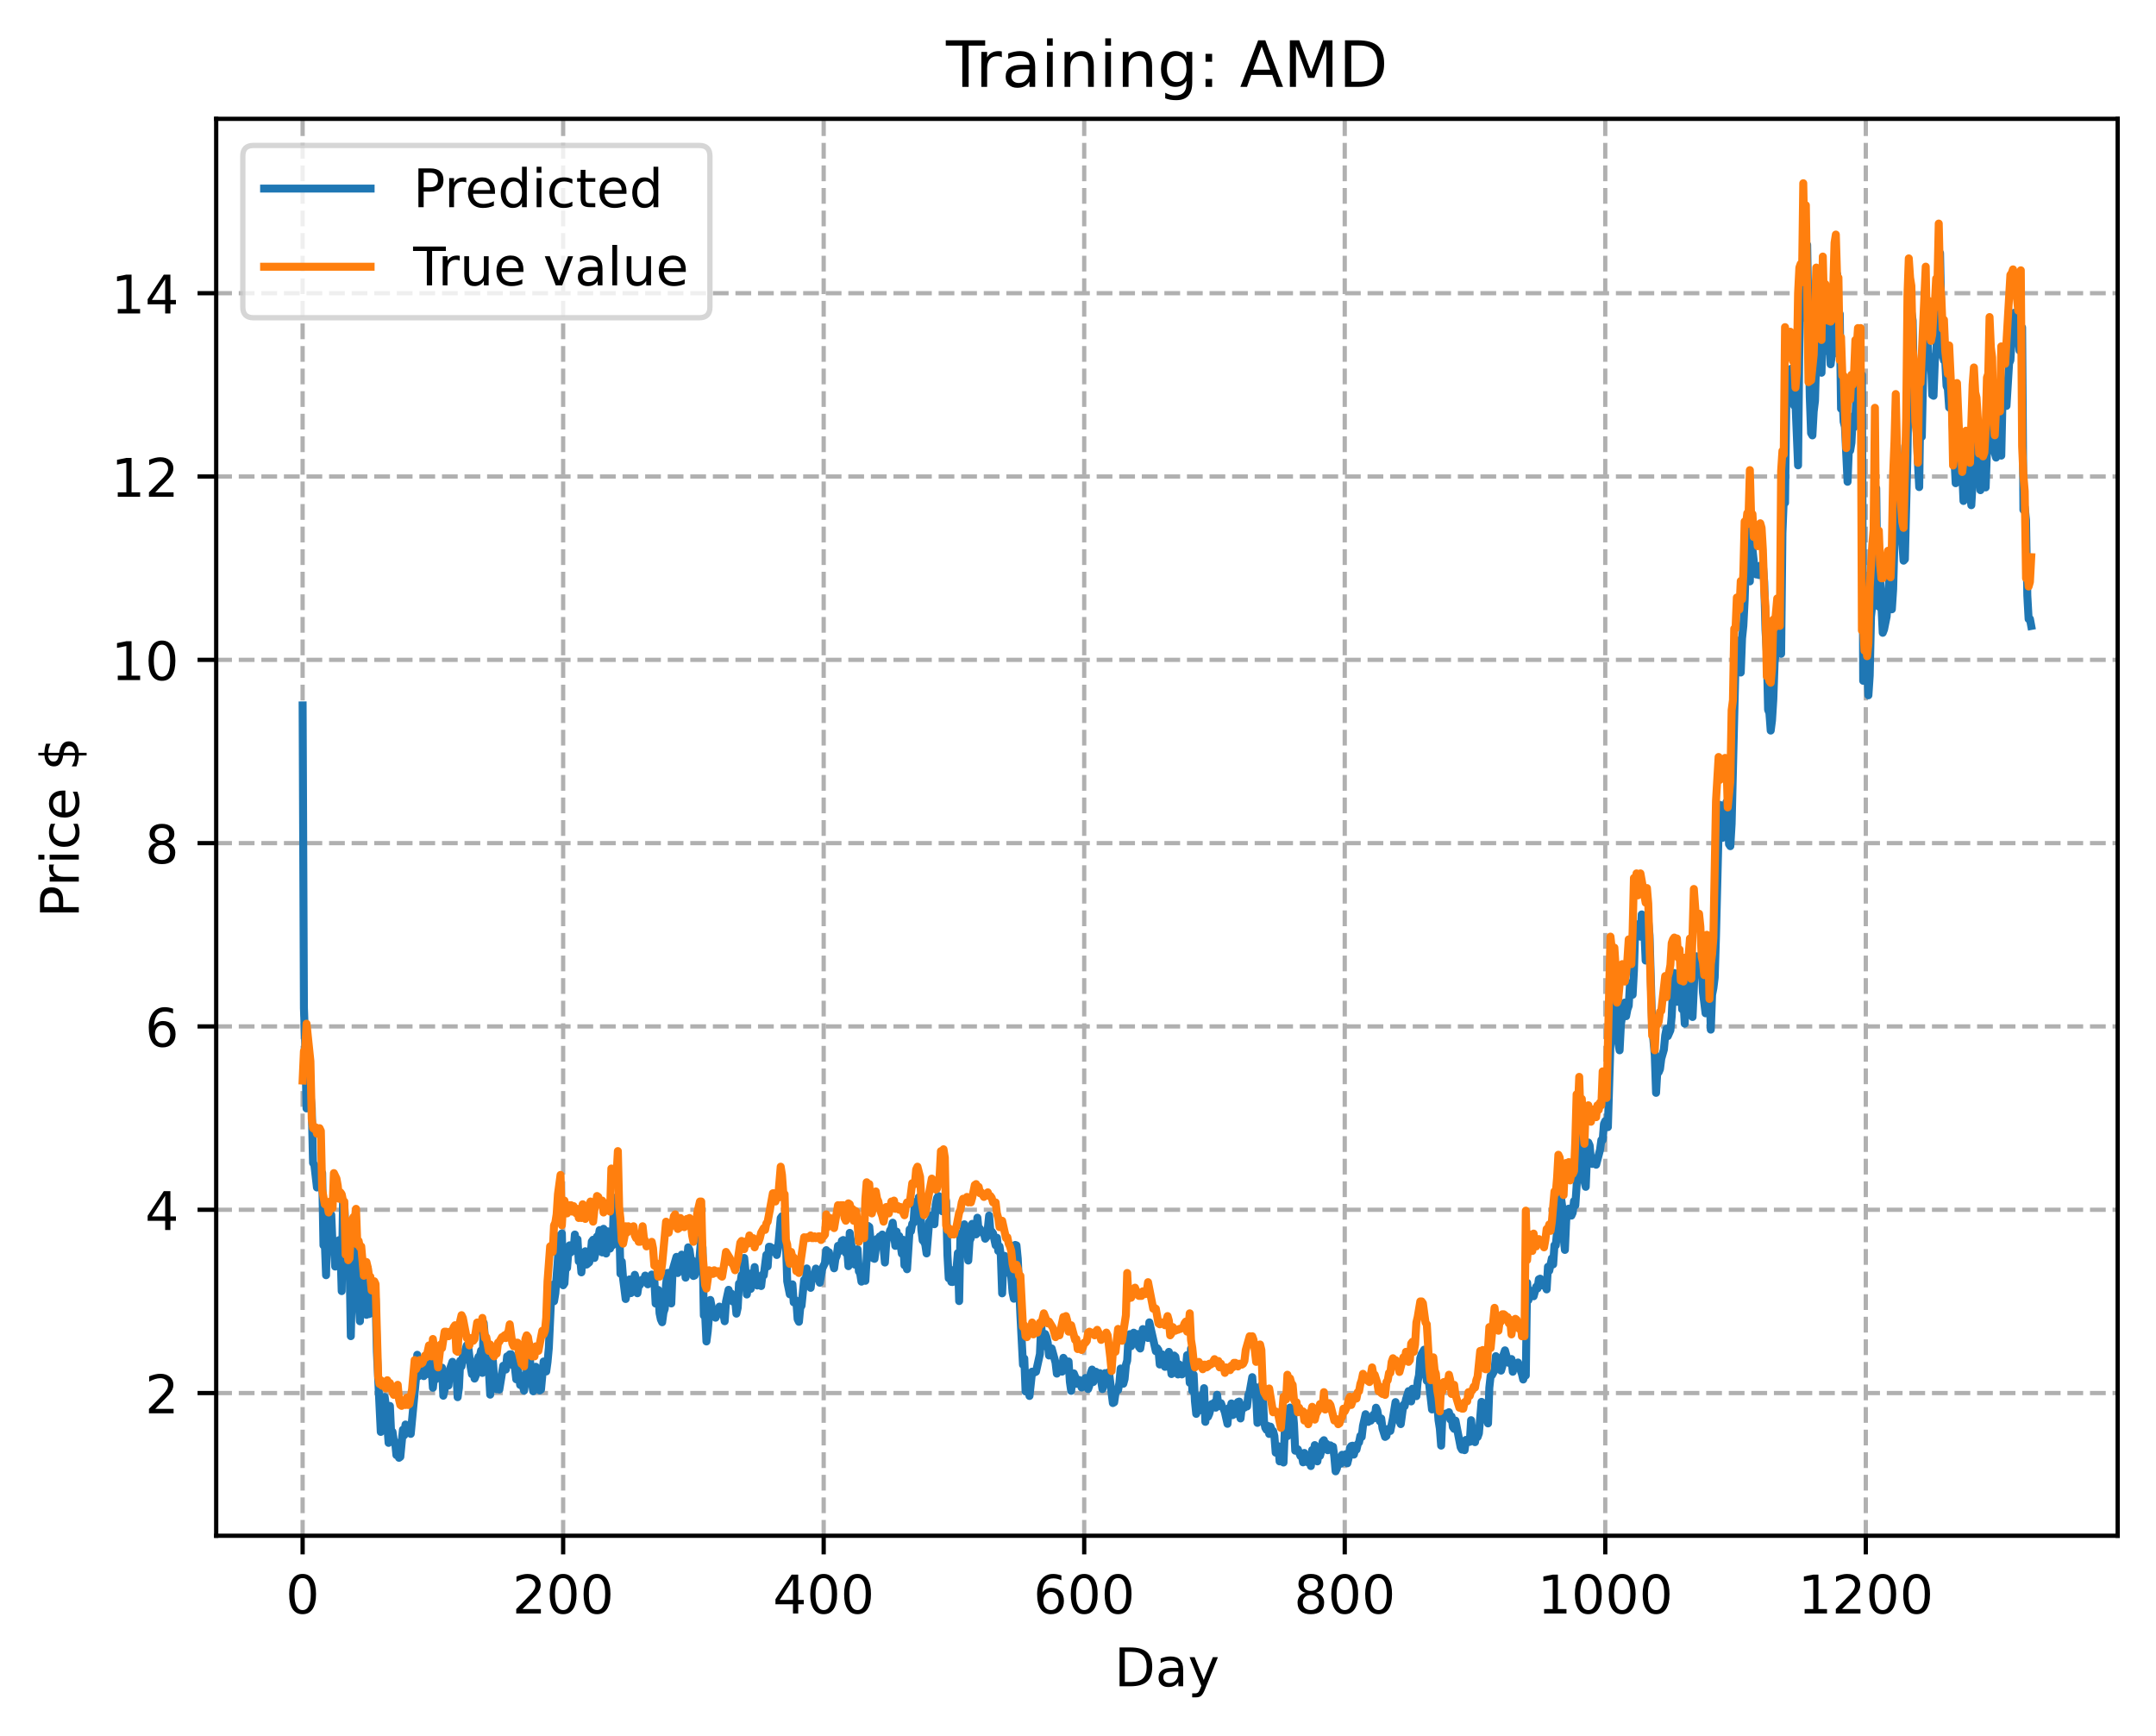 <?xml version="1.0" encoding="utf-8" standalone="no"?>
<!DOCTYPE svg PUBLIC "-//W3C//DTD SVG 1.1//EN"
  "http://www.w3.org/Graphics/SVG/1.1/DTD/svg11.dtd">
<!-- Created with matplotlib (https://matplotlib.org/) -->
<svg height="325.986pt" version="1.1" viewBox="0 0 404.923 325.986" width="404.923pt" xmlns="http://www.w3.org/2000/svg" xmlns:xlink="http://www.w3.org/1999/xlink">
 <defs>
  <style type="text/css">
*{stroke-linecap:butt;stroke-linejoin:round;}
  </style>
 </defs>
 <g id="figure_1">
  <g id="patch_1">
   <path d="M 0 325.986 
L 404.923 325.986 
L 404.923 0 
L 0 0 
z
" style="fill:#ffffff;"/>
  </g>
  <g id="axes_1">
   <g id="patch_2">
    <path d="M 40.603 288.43 
L 397.723 288.43 
L 397.723 22.318 
L 40.603 22.318 
z
" style="fill:#ffffff;"/>
   </g>
   <g id="matplotlib.axis_1">
    <g id="xtick_1">
     <g id="line2d_1">
      <path clip-path="url(#pbe2fb70369)" d="M 56.836 288.43 
L 56.836 22.318 
" style="fill:none;stroke:#b0b0b0;stroke-dasharray:2.96,1.28;stroke-dashoffset:0;stroke-width:0.8;"/>
     </g>
     <g id="line2d_2">
      <defs>
       <path d="M 0 0 
L 0 3.5 
" id="mac62e059f8" style="stroke:#000000;stroke-width:0.8;"/>
      </defs>
      <g>
       <use style="stroke:#000000;stroke-width:0.8;" x="56.836" xlink:href="#mac62e059f8" y="288.43"/>
      </g>
     </g>
     <g id="text_1">
      <!-- 0 -->
      <defs>
       <path d="M 31.781 66.406 
Q 24.172 66.406 20.328 58.906 
Q 16.5 51.422 16.5 36.375 
Q 16.5 21.391 20.328 13.891 
Q 24.172 6.391 31.781 6.391 
Q 39.453 6.391 43.281 13.891 
Q 47.125 21.391 47.125 36.375 
Q 47.125 51.422 43.281 58.906 
Q 39.453 66.406 31.781 66.406 
z
M 31.781 74.219 
Q 44.047 74.219 50.516 64.516 
Q 56.984 54.828 56.984 36.375 
Q 56.984 17.969 50.516 8.266 
Q 44.047 -1.422 31.781 -1.422 
Q 19.531 -1.422 13.062 8.266 
Q 6.594 17.969 6.594 36.375 
Q 6.594 54.828 13.062 64.516 
Q 19.531 74.219 31.781 74.219 
z
" id="DejaVuSans-48"/>
      </defs>
      <g transform="translate(53.655 303.029)scale(0.1 -0.1)">
       <use xlink:href="#DejaVuSans-48"/>
      </g>
     </g>
    </g>
    <g id="xtick_2">
     <g id="line2d_3">
      <path clip-path="url(#pbe2fb70369)" d="M 105.766 288.43 
L 105.766 22.318 
" style="fill:none;stroke:#b0b0b0;stroke-dasharray:2.96,1.28;stroke-dashoffset:0;stroke-width:0.8;"/>
     </g>
     <g id="line2d_4">
      <g>
       <use style="stroke:#000000;stroke-width:0.8;" x="105.766" xlink:href="#mac62e059f8" y="288.43"/>
      </g>
     </g>
     <g id="text_2">
      <!-- 200 -->
      <defs>
       <path d="M 19.188 8.297 
L 53.609 8.297 
L 53.609 0 
L 7.328 0 
L 7.328 8.297 
Q 12.938 14.109 22.625 23.891 
Q 32.328 33.688 34.812 36.531 
Q 39.547 41.844 41.422 45.531 
Q 43.312 49.219 43.312 52.781 
Q 43.312 58.594 39.234 62.25 
Q 35.156 65.922 28.609 65.922 
Q 23.969 65.922 18.812 64.312 
Q 13.672 62.703 7.812 59.422 
L 7.812 69.391 
Q 13.766 71.781 18.938 73 
Q 24.125 74.219 28.422 74.219 
Q 39.75 74.219 46.484 68.547 
Q 53.219 62.891 53.219 53.422 
Q 53.219 48.922 51.531 44.891 
Q 49.859 40.875 45.406 35.406 
Q 44.188 33.984 37.641 27.219 
Q 31.109 20.453 19.188 8.297 
z
" id="DejaVuSans-50"/>
      </defs>
      <g transform="translate(96.223 303.029)scale(0.1 -0.1)">
       <use xlink:href="#DejaVuSans-50"/>
       <use x="63.623" xlink:href="#DejaVuSans-48"/>
       <use x="127.246" xlink:href="#DejaVuSans-48"/>
      </g>
     </g>
    </g>
    <g id="xtick_3">
     <g id="line2d_5">
      <path clip-path="url(#pbe2fb70369)" d="M 154.697 288.43 
L 154.697 22.318 
" style="fill:none;stroke:#b0b0b0;stroke-dasharray:2.96,1.28;stroke-dashoffset:0;stroke-width:0.8;"/>
     </g>
     <g id="line2d_6">
      <g>
       <use style="stroke:#000000;stroke-width:0.8;" x="154.697" xlink:href="#mac62e059f8" y="288.43"/>
      </g>
     </g>
     <g id="text_3">
      <!-- 400 -->
      <defs>
       <path d="M 37.797 64.312 
L 12.891 25.391 
L 37.797 25.391 
z
M 35.203 72.906 
L 47.609 72.906 
L 47.609 25.391 
L 58.016 25.391 
L 58.016 17.188 
L 47.609 17.188 
L 47.609 0 
L 37.797 0 
L 37.797 17.188 
L 4.891 17.188 
L 4.891 26.703 
z
" id="DejaVuSans-52"/>
      </defs>
      <g transform="translate(145.153 303.029)scale(0.1 -0.1)">
       <use xlink:href="#DejaVuSans-52"/>
       <use x="63.623" xlink:href="#DejaVuSans-48"/>
       <use x="127.246" xlink:href="#DejaVuSans-48"/>
      </g>
     </g>
    </g>
    <g id="xtick_4">
     <g id="line2d_7">
      <path clip-path="url(#pbe2fb70369)" d="M 203.628 288.43 
L 203.628 22.318 
" style="fill:none;stroke:#b0b0b0;stroke-dasharray:2.96,1.28;stroke-dashoffset:0;stroke-width:0.8;"/>
     </g>
     <g id="line2d_8">
      <g>
       <use style="stroke:#000000;stroke-width:0.8;" x="203.628" xlink:href="#mac62e059f8" y="288.43"/>
      </g>
     </g>
     <g id="text_4">
      <!-- 600 -->
      <defs>
       <path d="M 33.016 40.375 
Q 26.375 40.375 22.484 35.828 
Q 18.609 31.297 18.609 23.391 
Q 18.609 15.531 22.484 10.953 
Q 26.375 6.391 33.016 6.391 
Q 39.656 6.391 43.531 10.953 
Q 47.406 15.531 47.406 23.391 
Q 47.406 31.297 43.531 35.828 
Q 39.656 40.375 33.016 40.375 
z
M 52.594 71.297 
L 52.594 62.312 
Q 48.875 64.062 45.094 64.984 
Q 41.312 65.922 37.594 65.922 
Q 27.828 65.922 22.672 59.328 
Q 17.531 52.734 16.797 39.406 
Q 19.672 43.656 24.016 45.922 
Q 28.375 48.188 33.594 48.188 
Q 44.578 48.188 50.953 41.516 
Q 57.328 34.859 57.328 23.391 
Q 57.328 12.156 50.688 5.359 
Q 44.047 -1.422 33.016 -1.422 
Q 20.359 -1.422 13.672 8.266 
Q 6.984 17.969 6.984 36.375 
Q 6.984 53.656 15.188 63.938 
Q 23.391 74.219 37.203 74.219 
Q 40.922 74.219 44.703 73.484 
Q 48.484 72.75 52.594 71.297 
z
" id="DejaVuSans-54"/>
      </defs>
      <g transform="translate(194.084 303.029)scale(0.1 -0.1)">
       <use xlink:href="#DejaVuSans-54"/>
       <use x="63.623" xlink:href="#DejaVuSans-48"/>
       <use x="127.246" xlink:href="#DejaVuSans-48"/>
      </g>
     </g>
    </g>
    <g id="xtick_5">
     <g id="line2d_9">
      <path clip-path="url(#pbe2fb70369)" d="M 252.558 288.43 
L 252.558 22.318 
" style="fill:none;stroke:#b0b0b0;stroke-dasharray:2.96,1.28;stroke-dashoffset:0;stroke-width:0.8;"/>
     </g>
     <g id="line2d_10">
      <g>
       <use style="stroke:#000000;stroke-width:0.8;" x="252.558" xlink:href="#mac62e059f8" y="288.43"/>
      </g>
     </g>
     <g id="text_5">
      <!-- 800 -->
      <defs>
       <path d="M 31.781 34.625 
Q 24.75 34.625 20.719 30.859 
Q 16.703 27.094 16.703 20.516 
Q 16.703 13.922 20.719 10.156 
Q 24.75 6.391 31.781 6.391 
Q 38.812 6.391 42.859 10.172 
Q 46.922 13.969 46.922 20.516 
Q 46.922 27.094 42.891 30.859 
Q 38.875 34.625 31.781 34.625 
z
M 21.922 38.812 
Q 15.578 40.375 12.031 44.719 
Q 8.5 49.078 8.5 55.328 
Q 8.5 64.062 14.719 69.141 
Q 20.953 74.219 31.781 74.219 
Q 42.672 74.219 48.875 69.141 
Q 55.078 64.062 55.078 55.328 
Q 55.078 49.078 51.531 44.719 
Q 48 40.375 41.703 38.812 
Q 48.828 37.156 52.797 32.312 
Q 56.781 27.484 56.781 20.516 
Q 56.781 9.906 50.312 4.234 
Q 43.844 -1.422 31.781 -1.422 
Q 19.734 -1.422 13.25 4.234 
Q 6.781 9.906 6.781 20.516 
Q 6.781 27.484 10.781 32.312 
Q 14.797 37.156 21.922 38.812 
z
M 18.312 54.391 
Q 18.312 48.734 21.844 45.562 
Q 25.391 42.391 31.781 42.391 
Q 38.141 42.391 41.719 45.562 
Q 45.312 48.734 45.312 54.391 
Q 45.312 60.062 41.719 63.234 
Q 38.141 66.406 31.781 66.406 
Q 25.391 66.406 21.844 63.234 
Q 18.312 60.062 18.312 54.391 
z
" id="DejaVuSans-56"/>
      </defs>
      <g transform="translate(243.015 303.029)scale(0.1 -0.1)">
       <use xlink:href="#DejaVuSans-56"/>
       <use x="63.623" xlink:href="#DejaVuSans-48"/>
       <use x="127.246" xlink:href="#DejaVuSans-48"/>
      </g>
     </g>
    </g>
    <g id="xtick_6">
     <g id="line2d_11">
      <path clip-path="url(#pbe2fb70369)" d="M 301.489 288.43 
L 301.489 22.318 
" style="fill:none;stroke:#b0b0b0;stroke-dasharray:2.96,1.28;stroke-dashoffset:0;stroke-width:0.8;"/>
     </g>
     <g id="line2d_12">
      <g>
       <use style="stroke:#000000;stroke-width:0.8;" x="301.489" xlink:href="#mac62e059f8" y="288.43"/>
      </g>
     </g>
     <g id="text_6">
      <!-- 1000 -->
      <defs>
       <path d="M 12.406 8.297 
L 28.516 8.297 
L 28.516 63.922 
L 10.984 60.406 
L 10.984 69.391 
L 28.422 72.906 
L 38.281 72.906 
L 38.281 8.297 
L 54.391 8.297 
L 54.391 0 
L 12.406 0 
z
" id="DejaVuSans-49"/>
      </defs>
      <g transform="translate(288.764 303.029)scale(0.1 -0.1)">
       <use xlink:href="#DejaVuSans-49"/>
       <use x="63.623" xlink:href="#DejaVuSans-48"/>
       <use x="127.246" xlink:href="#DejaVuSans-48"/>
       <use x="190.869" xlink:href="#DejaVuSans-48"/>
      </g>
     </g>
    </g>
    <g id="xtick_7">
     <g id="line2d_13">
      <path clip-path="url(#pbe2fb70369)" d="M 350.419 288.43 
L 350.419 22.318 
" style="fill:none;stroke:#b0b0b0;stroke-dasharray:2.96,1.28;stroke-dashoffset:0;stroke-width:0.8;"/>
     </g>
     <g id="line2d_14">
      <g>
       <use style="stroke:#000000;stroke-width:0.8;" x="350.419" xlink:href="#mac62e059f8" y="288.43"/>
      </g>
     </g>
     <g id="text_7">
      <!-- 1200 -->
      <g transform="translate(337.694 303.029)scale(0.1 -0.1)">
       <use xlink:href="#DejaVuSans-49"/>
       <use x="63.623" xlink:href="#DejaVuSans-50"/>
       <use x="127.246" xlink:href="#DejaVuSans-48"/>
       <use x="190.869" xlink:href="#DejaVuSans-48"/>
      </g>
     </g>
    </g>
    <g id="text_8">
     <!-- Day -->
     <defs>
      <path d="M 19.672 64.797 
L 19.672 8.109 
L 31.594 8.109 
Q 46.688 8.109 53.688 14.938 
Q 60.688 21.781 60.688 36.531 
Q 60.688 51.172 53.688 57.984 
Q 46.688 64.797 31.594 64.797 
z
M 9.812 72.906 
L 30.078 72.906 
Q 51.266 72.906 61.172 64.094 
Q 71.094 55.281 71.094 36.531 
Q 71.094 17.672 61.125 8.828 
Q 51.172 0 30.078 0 
L 9.812 0 
z
" id="DejaVuSans-68"/>
      <path d="M 34.281 27.484 
Q 23.391 27.484 19.188 25 
Q 14.984 22.516 14.984 16.5 
Q 14.984 11.719 18.141 8.906 
Q 21.297 6.109 26.703 6.109 
Q 34.188 6.109 38.703 11.406 
Q 43.219 16.703 43.219 25.484 
L 43.219 27.484 
z
M 52.203 31.203 
L 52.203 0 
L 43.219 0 
L 43.219 8.297 
Q 40.141 3.328 35.547 0.953 
Q 30.953 -1.422 24.312 -1.422 
Q 15.922 -1.422 10.953 3.297 
Q 6 8.016 6 15.922 
Q 6 25.141 12.172 29.828 
Q 18.359 34.516 30.609 34.516 
L 43.219 34.516 
L 43.219 35.406 
Q 43.219 41.609 39.141 45 
Q 35.062 48.391 27.688 48.391 
Q 23 48.391 18.547 47.266 
Q 14.109 46.141 10.016 43.891 
L 10.016 52.203 
Q 14.938 54.109 19.578 55.047 
Q 24.219 56 28.609 56 
Q 40.484 56 46.344 49.844 
Q 52.203 43.703 52.203 31.203 
z
" id="DejaVuSans-97"/>
      <path d="M 32.172 -5.078 
Q 28.375 -14.844 24.75 -17.812 
Q 21.141 -20.797 15.094 -20.797 
L 7.906 -20.797 
L 7.906 -13.281 
L 13.188 -13.281 
Q 16.891 -13.281 18.938 -11.516 
Q 21 -9.766 23.484 -3.219 
L 25.094 0.875 
L 2.984 54.688 
L 12.5 54.688 
L 29.594 11.922 
L 46.688 54.688 
L 56.203 54.688 
z
" id="DejaVuSans-121"/>
     </defs>
     <g transform="translate(209.29 316.707)scale(0.1 -0.1)">
      <use xlink:href="#DejaVuSans-68"/>
      <use x="77.002" xlink:href="#DejaVuSans-97"/>
      <use x="138.281" xlink:href="#DejaVuSans-121"/>
     </g>
    </g>
   </g>
   <g id="matplotlib.axis_2">
    <g id="ytick_1">
     <g id="line2d_15">
      <path clip-path="url(#pbe2fb70369)" d="M 40.603 261.635 
L 397.723 261.635 
" style="fill:none;stroke:#b0b0b0;stroke-dasharray:2.96,1.28;stroke-dashoffset:0;stroke-width:0.8;"/>
     </g>
     <g id="line2d_16">
      <defs>
       <path d="M 0 0 
L -3.5 0 
" id="mb7127b5904" style="stroke:#000000;stroke-width:0.8;"/>
      </defs>
      <g>
       <use style="stroke:#000000;stroke-width:0.8;" x="40.603" xlink:href="#mb7127b5904" y="261.635"/>
      </g>
     </g>
     <g id="text_9">
      <!-- 2 -->
      <g transform="translate(27.241 265.435)scale(0.1 -0.1)">
       <use xlink:href="#DejaVuSans-50"/>
      </g>
     </g>
    </g>
    <g id="ytick_2">
     <g id="line2d_17">
      <path clip-path="url(#pbe2fb70369)" d="M 40.603 227.208 
L 397.723 227.208 
" style="fill:none;stroke:#b0b0b0;stroke-dasharray:2.96,1.28;stroke-dashoffset:0;stroke-width:0.8;"/>
     </g>
     <g id="line2d_18">
      <g>
       <use style="stroke:#000000;stroke-width:0.8;" x="40.603" xlink:href="#mb7127b5904" y="227.208"/>
      </g>
     </g>
     <g id="text_10">
      <!-- 4 -->
      <g transform="translate(27.241 231.007)scale(0.1 -0.1)">
       <use xlink:href="#DejaVuSans-52"/>
      </g>
     </g>
    </g>
    <g id="ytick_3">
     <g id="line2d_19">
      <path clip-path="url(#pbe2fb70369)" d="M 40.603 192.78 
L 397.723 192.78 
" style="fill:none;stroke:#b0b0b0;stroke-dasharray:2.96,1.28;stroke-dashoffset:0;stroke-width:0.8;"/>
     </g>
     <g id="line2d_20">
      <g>
       <use style="stroke:#000000;stroke-width:0.8;" x="40.603" xlink:href="#mb7127b5904" y="192.78"/>
      </g>
     </g>
     <g id="text_11">
      <!-- 6 -->
      <g transform="translate(27.241 196.58)scale(0.1 -0.1)">
       <use xlink:href="#DejaVuSans-54"/>
      </g>
     </g>
    </g>
    <g id="ytick_4">
     <g id="line2d_21">
      <path clip-path="url(#pbe2fb70369)" d="M 40.603 158.353 
L 397.723 158.353 
" style="fill:none;stroke:#b0b0b0;stroke-dasharray:2.96,1.28;stroke-dashoffset:0;stroke-width:0.8;"/>
     </g>
     <g id="line2d_22">
      <g>
       <use style="stroke:#000000;stroke-width:0.8;" x="40.603" xlink:href="#mb7127b5904" y="158.353"/>
      </g>
     </g>
     <g id="text_12">
      <!-- 8 -->
      <g transform="translate(27.241 162.152)scale(0.1 -0.1)">
       <use xlink:href="#DejaVuSans-56"/>
      </g>
     </g>
    </g>
    <g id="ytick_5">
     <g id="line2d_23">
      <path clip-path="url(#pbe2fb70369)" d="M 40.603 123.926 
L 397.723 123.926 
" style="fill:none;stroke:#b0b0b0;stroke-dasharray:2.96,1.28;stroke-dashoffset:0;stroke-width:0.8;"/>
     </g>
     <g id="line2d_24">
      <g>
       <use style="stroke:#000000;stroke-width:0.8;" x="40.603" xlink:href="#mb7127b5904" y="123.926"/>
      </g>
     </g>
     <g id="text_13">
      <!-- 10 -->
      <g transform="translate(20.878 127.725)scale(0.1 -0.1)">
       <use xlink:href="#DejaVuSans-49"/>
       <use x="63.623" xlink:href="#DejaVuSans-48"/>
      </g>
     </g>
    </g>
    <g id="ytick_6">
     <g id="line2d_25">
      <path clip-path="url(#pbe2fb70369)" d="M 40.603 89.498 
L 397.723 89.498 
" style="fill:none;stroke:#b0b0b0;stroke-dasharray:2.96,1.28;stroke-dashoffset:0;stroke-width:0.8;"/>
     </g>
     <g id="line2d_26">
      <g>
       <use style="stroke:#000000;stroke-width:0.8;" x="40.603" xlink:href="#mb7127b5904" y="89.498"/>
      </g>
     </g>
     <g id="text_14">
      <!-- 12 -->
      <g transform="translate(20.878 93.297)scale(0.1 -0.1)">
       <use xlink:href="#DejaVuSans-49"/>
       <use x="63.623" xlink:href="#DejaVuSans-50"/>
      </g>
     </g>
    </g>
    <g id="ytick_7">
     <g id="line2d_27">
      <path clip-path="url(#pbe2fb70369)" d="M 40.603 55.071 
L 397.723 55.071 
" style="fill:none;stroke:#b0b0b0;stroke-dasharray:2.96,1.28;stroke-dashoffset:0;stroke-width:0.8;"/>
     </g>
     <g id="line2d_28">
      <g>
       <use style="stroke:#000000;stroke-width:0.8;" x="40.603" xlink:href="#mb7127b5904" y="55.071"/>
      </g>
     </g>
     <g id="text_15">
      <!-- 14 -->
      <g transform="translate(20.878 58.87)scale(0.1 -0.1)">
       <use xlink:href="#DejaVuSans-49"/>
       <use x="63.623" xlink:href="#DejaVuSans-52"/>
      </g>
     </g>
    </g>
    <g id="text_16">
     <!-- Price $ -->
     <defs>
      <path d="M 19.672 64.797 
L 19.672 37.406 
L 32.078 37.406 
Q 38.969 37.406 42.719 40.969 
Q 46.484 44.531 46.484 51.125 
Q 46.484 57.672 42.719 61.234 
Q 38.969 64.797 32.078 64.797 
z
M 9.812 72.906 
L 32.078 72.906 
Q 44.344 72.906 50.609 67.359 
Q 56.891 61.812 56.891 51.125 
Q 56.891 40.328 50.609 34.812 
Q 44.344 29.297 32.078 29.297 
L 19.672 29.297 
L 19.672 0 
L 9.812 0 
z
" id="DejaVuSans-80"/>
      <path d="M 41.109 46.297 
Q 39.594 47.172 37.812 47.578 
Q 36.031 48 33.891 48 
Q 26.266 48 22.188 43.047 
Q 18.109 38.094 18.109 28.812 
L 18.109 0 
L 9.078 0 
L 9.078 54.688 
L 18.109 54.688 
L 18.109 46.188 
Q 20.953 51.172 25.484 53.578 
Q 30.031 56 36.531 56 
Q 37.453 56 38.578 55.875 
Q 39.703 55.766 41.062 55.516 
z
" id="DejaVuSans-114"/>
      <path d="M 9.422 54.688 
L 18.406 54.688 
L 18.406 0 
L 9.422 0 
z
M 9.422 75.984 
L 18.406 75.984 
L 18.406 64.594 
L 9.422 64.594 
z
" id="DejaVuSans-105"/>
      <path d="M 48.781 52.594 
L 48.781 44.188 
Q 44.969 46.297 41.141 47.344 
Q 37.312 48.391 33.406 48.391 
Q 24.656 48.391 19.812 42.844 
Q 14.984 37.312 14.984 27.297 
Q 14.984 17.281 19.812 11.734 
Q 24.656 6.203 33.406 6.203 
Q 37.312 6.203 41.141 7.25 
Q 44.969 8.297 48.781 10.406 
L 48.781 2.094 
Q 45.016 0.344 40.984 -0.531 
Q 36.969 -1.422 32.422 -1.422 
Q 20.062 -1.422 12.781 6.344 
Q 5.516 14.109 5.516 27.297 
Q 5.516 40.672 12.859 48.328 
Q 20.219 56 33.016 56 
Q 37.156 56 41.109 55.141 
Q 45.062 54.297 48.781 52.594 
z
" id="DejaVuSans-99"/>
      <path d="M 56.203 29.594 
L 56.203 25.203 
L 14.891 25.203 
Q 15.484 15.922 20.484 11.062 
Q 25.484 6.203 34.422 6.203 
Q 39.594 6.203 44.453 7.469 
Q 49.312 8.734 54.109 11.281 
L 54.109 2.781 
Q 49.266 0.734 44.188 -0.344 
Q 39.109 -1.422 33.891 -1.422 
Q 20.797 -1.422 13.156 6.188 
Q 5.516 13.812 5.516 26.812 
Q 5.516 40.234 12.766 48.109 
Q 20.016 56 32.328 56 
Q 43.359 56 49.781 48.891 
Q 56.203 41.797 56.203 29.594 
z
M 47.219 32.234 
Q 47.125 39.594 43.094 43.984 
Q 39.062 48.391 32.422 48.391 
Q 24.906 48.391 20.391 44.141 
Q 15.875 39.891 15.188 32.172 
z
" id="DejaVuSans-101"/>
      <path id="DejaVuSans-32"/>
      <path d="M 33.797 -14.703 
L 28.906 -14.703 
L 28.859 0 
Q 23.734 0.094 18.609 1.188 
Q 13.484 2.297 8.297 4.5 
L 8.297 13.281 
Q 13.281 10.156 18.375 8.562 
Q 23.484 6.984 28.906 6.938 
L 28.906 29.203 
Q 18.109 30.953 13.203 35.156 
Q 8.297 39.359 8.297 46.688 
Q 8.297 54.641 13.625 59.219 
Q 18.953 63.812 28.906 64.5 
L 28.906 75.984 
L 33.797 75.984 
L 33.797 64.656 
Q 38.328 64.453 42.578 63.688 
Q 46.828 62.938 50.875 61.625 
L 50.875 53.078 
Q 46.828 55.125 42.547 56.25 
Q 38.281 57.375 33.797 57.562 
L 33.797 36.719 
Q 44.875 35.016 50.094 30.609 
Q 55.328 26.219 55.328 18.609 
Q 55.328 10.359 49.781 5.594 
Q 44.234 0.828 33.797 0.094 
z
M 28.906 37.594 
L 28.906 57.625 
Q 23.25 56.984 20.266 54.391 
Q 17.281 51.812 17.281 47.516 
Q 17.281 43.312 20.031 40.969 
Q 22.797 38.625 28.906 37.594 
z
M 33.797 28.219 
L 33.797 7.078 
Q 39.984 7.906 43.141 10.594 
Q 46.297 13.281 46.297 17.672 
Q 46.297 21.969 43.281 24.5 
Q 40.281 27.047 33.797 28.219 
z
" id="DejaVuSans-36"/>
     </defs>
     <g transform="translate(14.798 172.342)rotate(-90)scale(0.1 -0.1)">
      <use xlink:href="#DejaVuSans-80"/>
      <use x="58.553" xlink:href="#DejaVuSans-114"/>
      <use x="99.666" xlink:href="#DejaVuSans-105"/>
      <use x="127.449" xlink:href="#DejaVuSans-99"/>
      <use x="182.43" xlink:href="#DejaVuSans-101"/>
      <use x="243.953" xlink:href="#DejaVuSans-32"/>
      <use x="275.74" xlink:href="#DejaVuSans-36"/>
     </g>
    </g>
   </g>
   <g id="line2d_29">
    <path clip-path="url(#pbe2fb70369)" d="M 56.836 132.488 
L 57.081 189.322 
L 57.325 196.074 
L 57.57 208.174 
L 57.814 204.974 
L 58.059 204.571 
L 58.304 205.56 
L 58.548 208.121 
L 58.793 218.413 
L 59.038 218.776 
L 59.527 223.026 
L 59.772 221.446 
L 60.016 223.016 
L 60.261 221.946 
L 60.506 220.317 
L 60.75 233.889 
L 60.995 233.06 
L 61.24 239.5 
L 61.484 226.076 
L 61.729 227.895 
L 61.974 232.09 
L 62.218 228.157 
L 62.463 233.977 
L 62.708 234.064 
L 62.952 237.875 
L 63.197 235.313 
L 63.441 235.52 
L 63.686 232.911 
L 63.931 234.175 
L 64.175 242.487 
L 64.42 225.904 
L 64.665 226.292 
L 64.909 232.144 
L 65.399 238.462 
L 65.643 236.447 
L 65.888 250.948 
L 66.133 240.03 
L 66.622 231.036 
L 66.867 231.087 
L 67.111 240.632 
L 67.601 248.148 
L 67.845 239.812 
L 68.09 242.183 
L 68.335 246.459 
L 68.579 246.475 
L 68.824 246.941 
L 69.069 238.18 
L 69.313 246.811 
L 69.558 243.903 
L 69.802 244.03 
L 70.047 245.658 
L 70.292 245.415 
L 70.536 243.873 
L 70.781 253.89 
L 71.515 268.932 
L 71.76 264.66 
L 72.004 266.711 
L 72.249 262.366 
L 72.494 264.252 
L 72.983 270.992 
L 73.228 264.053 
L 73.472 269.441 
L 73.717 268.914 
L 73.962 270.571 
L 74.206 270.801 
L 74.451 273.287 
L 74.696 271.615 
L 74.94 273.795 
L 75.185 273.61 
L 75.674 268.511 
L 75.919 269.559 
L 76.163 267.545 
L 76.408 268.402 
L 76.653 267.895 
L 76.897 268.409 
L 77.142 269.304 
L 78.121 258.959 
L 78.365 254.448 
L 78.61 258.479 
L 78.855 255.55 
L 79.099 255.922 
L 79.589 258.453 
L 79.833 256.285 
L 80.078 257.661 
L 80.323 258.058 
L 80.812 254.938 
L 81.056 257.15 
L 81.301 260.645 
L 81.546 258.38 
L 81.79 259.083 
L 82.035 255.692 
L 82.28 256.258 
L 82.524 257.961 
L 82.769 258.469 
L 83.014 256.86 
L 83.258 262.135 
L 83.503 261.029 
L 83.748 257.918 
L 84.237 260.22 
L 84.482 257.215 
L 84.971 255.768 
L 85.216 256.483 
L 85.46 256.679 
L 85.705 257.626 
L 85.95 262.409 
L 86.194 260.635 
L 86.439 255.556 
L 86.684 256.618 
L 86.928 254.808 
L 87.173 255.451 
L 87.417 253.46 
L 87.662 252.671 
L 87.907 252.68 
L 88.396 256.728 
L 88.641 258.097 
L 88.885 257.109 
L 89.13 258.917 
L 89.375 258.316 
L 89.619 255.534 
L 89.864 254.826 
L 90.109 254.757 
L 90.353 253.654 
L 90.598 257.848 
L 90.843 248.481 
L 91.577 257.247 
L 91.821 257.457 
L 92.066 261.935 
L 92.311 255.773 
L 92.555 255.454 
L 92.8 258.714 
L 93.289 260.927 
L 93.534 259.914 
L 93.778 260.98 
L 94.512 256.504 
L 94.757 257.026 
L 95.002 257.22 
L 95.246 254.739 
L 95.491 256.174 
L 95.736 254.363 
L 95.98 254.345 
L 96.225 256.378 
L 96.47 254.897 
L 96.959 259.051 
L 97.204 256.601 
L 97.693 260.114 
L 97.938 258.395 
L 98.182 260.307 
L 98.427 261.182 
L 98.916 257.7 
L 99.161 252.697 
L 99.405 252.454 
L 99.65 257.502 
L 100.139 261.299 
L 100.629 256.698 
L 100.873 257.091 
L 101.363 261.14 
L 101.607 260.969 
L 102.097 255.706 
L 102.586 257.579 
L 102.831 255.795 
L 103.075 253.157 
L 103.565 242.47 
L 103.809 241.283 
L 104.054 244.388 
L 104.299 242.899 
L 104.788 236.408 
L 105.032 232.098 
L 105.277 232.592 
L 105.522 231.648 
L 105.766 241.391 
L 106.011 241.022 
L 106.256 237.237 
L 106.5 238.136 
L 106.745 235.108 
L 106.99 233.883 
L 107.234 235.195 
L 107.479 234.57 
L 107.724 234.895 
L 107.968 231.861 
L 108.213 234.303 
L 108.458 232.754 
L 108.702 236.9 
L 108.947 236.039 
L 109.192 238.967 
L 109.436 236.077 
L 109.681 235.261 
L 109.926 235.002 
L 110.17 237.503 
L 110.66 237.096 
L 110.904 235.975 
L 111.149 233.171 
L 111.393 232.84 
L 111.638 236.269 
L 111.883 235.091 
L 112.127 232.234 
L 112.372 232.456 
L 112.617 231.027 
L 113.106 235.222 
L 113.351 230.783 
L 113.84 235.428 
L 114.085 231.253 
L 114.329 234.532 
L 114.574 234.506 
L 114.819 232.97 
L 115.063 233.879 
L 115.308 224.955 
L 115.553 229.378 
L 115.797 227.61 
L 116.042 227.253 
L 116.287 229.278 
L 116.531 239.218 
L 116.776 236.943 
L 117.02 240.092 
L 117.51 243.969 
L 118.244 240.288 
L 118.488 242.868 
L 118.733 242.553 
L 119.222 239.426 
L 119.467 240.32 
L 119.712 242.89 
L 119.956 241.271 
L 120.201 241.318 
L 120.69 240.299 
L 120.935 240.69 
L 121.18 239.57 
L 121.424 239.828 
L 121.669 241.213 
L 121.914 240.933 
L 122.403 239.378 
L 122.648 239.613 
L 122.892 240.349 
L 123.137 244.832 
L 123.381 243.792 
L 123.626 242.263 
L 123.871 246.639 
L 124.115 247.807 
L 124.36 248.336 
L 124.605 246.531 
L 124.849 245.798 
L 125.094 241.292 
L 125.339 239.075 
L 125.583 239.075 
L 126.073 244.803 
L 126.317 238.57 
L 127.051 236.055 
L 127.296 239.092 
L 127.541 237.669 
L 127.785 238.694 
L 128.03 235.637 
L 128.275 235.85 
L 128.519 237.255 
L 128.764 239.961 
L 129.253 234.263 
L 129.498 234.761 
L 129.742 236.623 
L 129.987 236.678 
L 130.232 239.647 
L 130.476 239.541 
L 130.721 238.728 
L 130.966 237.36 
L 131.21 238.063 
L 131.7 232.519 
L 131.944 234.317 
L 132.189 247.068 
L 132.434 246.885 
L 132.678 251.942 
L 132.923 250.036 
L 133.412 244.148 
L 133.902 246.678 
L 134.391 247.484 
L 134.88 246.38 
L 135.125 245.398 
L 135.859 246.694 
L 136.103 248.146 
L 136.348 244.489 
L 136.837 242.24 
L 137.082 243.476 
L 137.327 242.918 
L 137.571 244.404 
L 137.816 244.535 
L 138.061 243.956 
L 138.305 246.723 
L 138.55 245.617 
L 138.795 241.066 
L 139.039 241.147 
L 139.284 239.482 
L 139.529 240.32 
L 139.773 236.256 
L 140.018 238.731 
L 140.263 243.124 
L 140.507 241.255 
L 140.752 241.059 
L 140.996 242.074 
L 141.241 239.08 
L 141.486 240.158 
L 141.73 237.969 
L 141.975 241.089 
L 142.22 241.433 
L 142.464 240.733 
L 142.954 241.534 
L 143.198 239.396 
L 143.443 239.525 
L 143.932 235.678 
L 144.177 237.845 
L 144.422 234.152 
L 144.666 234.176 
L 145.156 235.098 
L 145.4 234.434 
L 145.645 234.431 
L 145.89 235.707 
L 146.134 234.334 
L 146.624 228.773 
L 146.868 228.426 
L 147.113 228.85 
L 147.357 233.213 
L 147.602 233.199 
L 147.847 240.637 
L 148.336 243.09 
L 148.581 243.116 
L 148.825 241.213 
L 149.07 244.6 
L 149.315 244.138 
L 149.559 244.285 
L 149.804 247.761 
L 150.049 248.25 
L 150.293 245.636 
L 150.538 245.229 
L 151.027 240.374 
L 151.272 241.398 
L 151.517 238.23 
L 151.761 241.014 
L 152.006 241.033 
L 152.251 241.875 
L 152.495 239.951 
L 152.74 240.186 
L 153.229 238.254 
L 153.474 238.667 
L 153.963 240.914 
L 154.452 238.198 
L 154.942 237.197 
L 155.186 234.797 
L 155.431 236.035 
L 155.676 235.169 
L 155.92 236.593 
L 156.165 236.277 
L 156.654 238.205 
L 156.899 236.428 
L 157.144 235.893 
L 157.388 233.982 
L 157.633 234.999 
L 157.878 234.229 
L 158.122 233.032 
L 158.367 232.892 
L 158.856 235.323 
L 159.101 234.665 
L 159.345 237.804 
L 159.59 231.549 
L 160.079 235.03 
L 160.569 237.522 
L 160.813 236.759 
L 161.058 234.617 
L 161.303 238.76 
L 161.547 239.167 
L 161.792 240.711 
L 162.037 238.118 
L 162.281 240.407 
L 162.526 240.549 
L 162.771 236.425 
L 163.015 230.242 
L 163.26 230.422 
L 163.749 235.604 
L 163.994 236.313 
L 164.239 236.427 
L 164.728 232.684 
L 164.972 232.761 
L 165.217 232.224 
L 165.462 233.244 
L 165.706 231.862 
L 166.196 237.121 
L 166.44 233.478 
L 166.685 232.122 
L 166.93 232.289 
L 167.174 231.088 
L 167.419 230.73 
L 167.664 229.641 
L 168.153 233.991 
L 168.398 231.314 
L 168.642 233.543 
L 168.887 232.146 
L 169.376 235.46 
L 169.621 232.85 
L 169.866 237.633 
L 170.11 237.432 
L 170.355 238.38 
L 170.844 230.891 
L 171.089 231.236 
L 171.333 229.828 
L 171.578 229.655 
L 171.823 225.757 
L 172.067 225.711 
L 172.312 228.159 
L 172.557 224.861 
L 172.801 226.043 
L 173.046 230.994 
L 173.291 232.964 
L 173.535 233.185 
L 173.78 233.738 
L 174.025 235.411 
L 174.514 229.45 
L 174.759 229.356 
L 175.003 228.256 
L 175.493 229.923 
L 175.737 226.276 
L 175.982 225.012 
L 176.227 224.612 
L 176.471 226.336 
L 176.716 225.832 
L 176.96 227.49 
L 177.205 227.251 
L 177.45 224.455 
L 177.694 225.626 
L 177.939 235.674 
L 178.184 240.083 
L 178.428 239.646 
L 178.673 240.763 
L 178.918 240.779 
L 179.162 238.502 
L 179.407 239.638 
L 179.652 238.184 
L 179.896 235.343 
L 180.141 244.359 
L 180.386 231.707 
L 180.63 233.168 
L 181.12 229.938 
L 181.364 231.104 
L 181.854 236.749 
L 182.098 233.065 
L 182.343 232.535 
L 182.588 229.857 
L 182.832 230.704 
L 183.077 230.529 
L 183.321 231.833 
L 183.566 228.703 
L 183.811 231.296 
L 184.055 230.782 
L 184.3 231.454 
L 184.545 231.356 
L 184.789 231.564 
L 185.034 232.647 
L 185.279 232.348 
L 185.523 230.755 
L 185.768 228.296 
L 186.013 231.376 
L 186.257 231.292 
L 186.502 231.613 
L 186.991 233.881 
L 187.236 232.461 
L 187.481 234.938 
L 187.725 234.086 
L 187.97 235.852 
L 188.215 242.908 
L 188.459 235.843 
L 188.704 235.879 
L 188.948 236.573 
L 189.193 238.311 
L 189.438 239.062 
L 189.682 239.007 
L 189.927 239.863 
L 190.172 242.741 
L 190.416 243.918 
L 190.661 233.816 
L 190.906 233.896 
L 191.15 236.418 
L 191.64 246.974 
L 192.129 256.318 
L 192.374 255.143 
L 192.618 261.341 
L 192.863 259.654 
L 193.352 262.183 
L 193.842 257.618 
L 194.086 257.869 
L 194.575 257.633 
L 195.309 254.304 
L 195.554 248.953 
L 195.799 251.991 
L 196.043 252.831 
L 196.288 250.541 
L 196.533 251.134 
L 196.777 252.186 
L 197.022 254.581 
L 197.267 254.058 
L 197.511 253.249 
L 198.245 255.912 
L 198.49 257.986 
L 198.979 256.576 
L 199.469 257.617 
L 199.713 255.019 
L 199.958 255.462 
L 200.203 256.938 
L 200.447 256.661 
L 200.692 255.701 
L 200.936 259.533 
L 201.181 261.225 
L 201.426 258.656 
L 201.67 257.936 
L 201.915 258.553 
L 202.16 259.909 
L 202.649 259.158 
L 203.138 260.593 
L 203.383 259.867 
L 203.628 260.272 
L 203.872 258.803 
L 204.362 260.883 
L 204.606 260.195 
L 204.851 257.926 
L 205.096 257.223 
L 205.34 259.561 
L 205.585 257.651 
L 205.83 257.635 
L 206.074 258.507 
L 206.563 257.894 
L 207.053 260.887 
L 207.297 259.898 
L 207.542 257.893 
L 207.787 259.229 
L 208.031 258.85 
L 208.276 257.698 
L 209.01 263.513 
L 209.255 263.368 
L 209.499 261.698 
L 209.744 261.096 
L 209.989 261.074 
L 210.233 259.735 
L 210.478 257.026 
L 210.723 257.668 
L 210.967 259.888 
L 211.212 258.996 
L 211.457 256.36 
L 211.701 255.542 
L 211.946 251.152 
L 212.191 250.574 
L 212.435 252.834 
L 212.924 250.294 
L 213.169 251.322 
L 213.414 251.259 
L 213.658 250.552 
L 213.903 252.95 
L 214.148 253.27 
L 214.392 251.828 
L 214.637 249.622 
L 214.882 250.579 
L 215.371 250.066 
L 215.616 251.292 
L 215.86 248.357 
L 217.084 253.783 
L 217.328 253.203 
L 217.573 253.569 
L 217.818 256.276 
L 218.062 254.859 
L 218.307 254.375 
L 218.796 256.711 
L 219.041 256.375 
L 219.285 256.676 
L 219.53 253.899 
L 220.019 258.066 
L 220.264 256.856 
L 220.509 254.584 
L 220.753 254.811 
L 221.243 258.143 
L 221.487 256.274 
L 221.732 257.79 
L 221.977 258.133 
L 222.466 257.651 
L 222.711 257.171 
L 222.955 254.513 
L 223.2 255.775 
L 223.445 259.707 
L 223.689 253.285 
L 223.934 261.207 
L 224.179 258.164 
L 224.423 263.155 
L 224.668 265.543 
L 224.912 263.578 
L 225.157 264.949 
L 225.402 264.222 
L 225.646 262.057 
L 225.891 263.426 
L 226.136 260.716 
L 226.38 267.039 
L 226.625 264.081 
L 226.87 266.094 
L 227.114 265.532 
L 227.604 263.686 
L 227.848 263.852 
L 228.093 263.406 
L 228.338 264.379 
L 228.582 261.957 
L 228.827 264.024 
L 229.072 264.081 
L 229.316 263.54 
L 229.561 264.238 
L 229.806 264.586 
L 230.05 265.242 
L 230.539 267.413 
L 230.784 264.457 
L 231.029 265.111 
L 231.273 263.586 
L 231.518 265.774 
L 231.763 263.726 
L 232.007 265.585 
L 232.252 263.697 
L 232.497 263.316 
L 232.741 263.235 
L 232.986 266.408 
L 233.231 264.315 
L 233.475 263.942 
L 233.72 264.386 
L 233.965 263.996 
L 234.209 264.151 
L 234.454 262.022 
L 234.699 261.416 
L 235.188 258.649 
L 235.433 261.897 
L 235.677 260.434 
L 235.922 262.306 
L 236.167 267.235 
L 236.411 263.06 
L 236.656 262.549 
L 236.9 260.211 
L 237.145 260.874 
L 237.39 266.861 
L 237.634 268.151 
L 237.879 268.548 
L 238.124 267.805 
L 238.368 269.316 
L 238.613 267.943 
L 238.858 268.61 
L 239.102 268.764 
L 239.347 269.708 
L 239.592 272.83 
L 239.836 271.705 
L 240.081 271.621 
L 240.326 274.466 
L 240.57 272.743 
L 240.815 271.872 
L 241.06 274.681 
L 241.304 268.481 
L 241.549 267.985 
L 241.794 269.728 
L 242.038 265.64 
L 242.283 264.355 
L 242.527 265.846 
L 242.772 264.592 
L 243.017 267.397 
L 243.261 272.462 
L 243.506 272.245 
L 243.751 272.199 
L 244.24 273.459 
L 244.485 273.26 
L 244.729 274.649 
L 244.974 272.882 
L 245.463 274.592 
L 245.708 273.597 
L 246.197 275.344 
L 246.442 272.331 
L 246.687 273.1 
L 246.931 271.407 
L 247.176 273.593 
L 247.421 274.467 
L 247.665 272.785 
L 247.91 273.425 
L 248.155 272.534 
L 248.399 270.763 
L 248.644 270.49 
L 248.888 271.69 
L 249.133 271.162 
L 249.378 272.371 
L 249.867 271.458 
L 250.112 272.291 
L 250.356 271.713 
L 250.601 273.571 
L 250.846 276.334 
L 251.09 275.801 
L 251.335 273.792 
L 251.58 273.743 
L 251.824 274.911 
L 252.069 273.223 
L 252.314 273.313 
L 252.558 273.753 
L 252.803 273.101 
L 253.048 274.826 
L 253.292 273.82 
L 253.537 271.935 
L 253.782 271.586 
L 254.026 271.522 
L 254.271 273.191 
L 254.515 272.248 
L 254.76 272.263 
L 255.005 271.21 
L 255.249 270.89 
L 255.494 269.671 
L 255.739 269.888 
L 255.983 267.784 
L 256.473 265.606 
L 256.717 266.945 
L 256.962 267.054 
L 257.207 266.316 
L 257.451 266.821 
L 257.941 265.695 
L 258.185 266.333 
L 258.43 264.386 
L 258.675 264.922 
L 258.919 266.397 
L 259.164 266.943 
L 259.409 266.41 
L 259.653 268.288 
L 260.143 269.869 
L 260.387 269.704 
L 260.632 268.397 
L 260.876 268.721 
L 261.121 268.751 
L 261.61 266.359 
L 262.1 263.331 
L 262.344 266.213 
L 262.589 264.536 
L 262.834 266.902 
L 263.078 267.467 
L 263.568 263.852 
L 263.812 264.095 
L 264.057 262.839 
L 264.546 261.272 
L 264.791 261.439 
L 265.036 263.205 
L 265.28 260.824 
L 265.525 261.145 
L 266.014 262.218 
L 266.259 259.374 
L 266.503 258.299 
L 266.748 255.086 
L 266.993 254.318 
L 267.482 253.484 
L 267.971 259.341 
L 268.216 258.253 
L 268.95 264.711 
L 269.195 261.918 
L 269.439 261.745 
L 269.684 263.825 
L 269.929 263.58 
L 270.173 266.737 
L 270.418 268.303 
L 270.663 271.507 
L 270.907 265.554 
L 271.152 265.559 
L 271.397 265.888 
L 271.641 265.448 
L 271.886 265.975 
L 272.131 265.228 
L 272.375 266.59 
L 272.62 266.025 
L 272.864 268.007 
L 273.109 268.359 
L 273.354 266.804 
L 274.332 271.831 
L 274.577 272.259 
L 274.822 270.925 
L 275.066 272.36 
L 275.311 270.435 
L 275.556 270.734 
L 275.8 270.837 
L 276.045 270.794 
L 276.29 266.732 
L 276.534 269.298 
L 277.024 270.855 
L 277.268 269.362 
L 277.513 269.893 
L 277.758 269.188 
L 278.247 263.287 
L 278.491 263.465 
L 278.736 263.856 
L 278.981 265.769 
L 279.47 267.335 
L 279.715 260.61 
L 279.959 258.395 
L 280.204 258.282 
L 280.693 257.354 
L 280.938 254.704 
L 281.183 254.93 
L 281.427 255.328 
L 281.672 257.156 
L 281.917 257.421 
L 282.161 256.579 
L 282.406 254.34 
L 282.651 253.613 
L 282.895 254.5 
L 283.14 255.857 
L 283.385 255.969 
L 283.629 255.282 
L 283.874 255.247 
L 284.118 257.638 
L 284.363 256.405 
L 284.608 256.94 
L 284.852 256.787 
L 285.097 255.896 
L 285.831 258.045 
L 286.076 259.089 
L 286.32 258.383 
L 286.565 258.334 
L 286.81 240.911 
L 287.054 244.193 
L 287.299 243.137 
L 287.544 242.576 
L 287.788 242.44 
L 288.033 243.458 
L 288.522 241.66 
L 288.767 241.995 
L 289.012 240.272 
L 289.256 240.153 
L 289.501 241.392 
L 289.746 240.737 
L 289.99 241.52 
L 290.235 240.323 
L 290.479 242.167 
L 290.724 237.918 
L 290.969 238.665 
L 291.458 236.333 
L 291.703 237.466 
L 291.947 233.878 
L 292.192 233.901 
L 292.437 231.387 
L 292.681 230.497 
L 293.171 224.92 
L 293.415 226.682 
L 293.66 232.357 
L 293.905 234.75 
L 294.149 229.264 
L 294.394 227.209 
L 294.639 226.997 
L 294.883 226.99 
L 295.128 228.309 
L 295.373 227.763 
L 295.617 225.572 
L 295.862 226.39 
L 296.106 222.781 
L 296.351 216.465 
L 296.84 211.109 
L 297.085 216.491 
L 297.33 215.714 
L 297.574 221.891 
L 297.819 222.902 
L 298.064 217.236 
L 298.308 214.577 
L 298.553 215.131 
L 298.798 217.794 
L 299.042 218.6 
L 299.287 218.215 
L 299.532 217.565 
L 299.776 218.75 
L 300.51 215.939 
L 300.755 214.115 
L 301 214.118 
L 301.244 211.088 
L 301.489 210.541 
L 301.734 211.606 
L 301.978 211.692 
L 302.712 187.671 
L 302.957 187.313 
L 303.201 187.233 
L 303.446 187.984 
L 303.691 189.716 
L 303.935 195.88 
L 304.18 197.262 
L 304.425 192.372 
L 304.914 189.306 
L 305.159 188.295 
L 305.403 190.854 
L 305.648 189.574 
L 305.893 188.905 
L 306.137 184.667 
L 306.627 186.828 
L 306.871 182.296 
L 307.116 174.534 
L 307.361 173.597 
L 307.605 174.09 
L 307.85 175.468 
L 308.094 175.922 
L 308.339 171.741 
L 308.584 171.969 
L 308.828 174.789 
L 309.073 180.405 
L 309.318 178.879 
L 309.562 172.902 
L 309.807 175.715 
L 310.296 192.667 
L 310.786 198.24 
L 311.03 205.252 
L 311.275 201.026 
L 311.52 201.37 
L 311.764 200.795 
L 312.009 198.834 
L 312.498 197.13 
L 312.743 194.475 
L 312.988 193.211 
L 313.232 194.604 
L 313.722 193.489 
L 313.966 190.877 
L 314.211 185.402 
L 314.455 182.741 
L 314.7 183.1 
L 314.945 188.148 
L 315.189 186.315 
L 315.434 185.665 
L 315.679 183.761 
L 315.923 189.556 
L 316.168 187.816 
L 316.413 192.255 
L 316.657 185.622 
L 317.147 182.641 
L 317.391 184.784 
L 317.636 184.621 
L 317.881 191.007 
L 318.37 179.905 
L 318.615 179.603 
L 318.859 181.142 
L 319.104 181.834 
L 319.349 180.296 
L 319.593 181.34 
L 319.838 186.406 
L 320.327 190.311 
L 320.572 183.246 
L 320.816 183.17 
L 321.061 184.728 
L 321.306 193.38 
L 321.55 186.832 
L 321.795 185.578 
L 322.04 183.575 
L 322.284 175.782 
L 322.774 155.991 
L 323.018 151.159 
L 323.508 157.36 
L 324.242 150.648 
L 324.486 151.364 
L 324.731 158.556 
L 324.976 158.92 
L 325.22 154.726 
L 325.954 124.466 
L 326.199 125.204 
L 326.443 120.325 
L 326.688 124.614 
L 326.933 126.309 
L 327.177 119.893 
L 327.422 117.526 
L 327.667 112.73 
L 327.911 104.92 
L 328.156 105.349 
L 328.401 103.621 
L 328.645 109.193 
L 328.89 96.256 
L 329.135 103.149 
L 329.624 107.587 
L 329.869 107.896 
L 330.113 107.256 
L 330.358 108.003 
L 330.603 106.236 
L 330.847 106.583 
L 331.092 106.099 
L 331.337 109.304 
L 331.581 118.343 
L 331.826 122.563 
L 332.07 133.302 
L 332.315 133.896 
L 332.56 137.212 
L 332.804 135.308 
L 333.049 131.385 
L 333.294 124.403 
L 334.028 117.676 
L 334.517 122.798 
L 334.762 100.116 
L 335.006 93.87 
L 335.251 94.441 
L 335.496 74.655 
L 335.74 74.222 
L 335.985 75.547 
L 336.474 69.217 
L 336.719 71.894 
L 336.964 76.187 
L 337.208 75.538 
L 337.698 87.398 
L 337.942 64.468 
L 338.187 53.941 
L 338.676 59.697 
L 338.921 43.414 
L 339.165 49.48 
L 339.41 45.988 
L 339.899 74.519 
L 340.144 81.344 
L 340.389 81.773 
L 340.633 77.296 
L 340.878 75.259 
L 341.367 58.021 
L 341.612 63.035 
L 341.857 64.883 
L 342.101 70.006 
L 342.346 60.044 
L 342.591 56.261 
L 342.835 65.926 
L 343.08 59.731 
L 343.325 65.559 
L 343.569 63.745 
L 343.814 68.417 
L 344.058 66.412 
L 344.303 66.514 
L 344.548 61.815 
L 344.792 54.652 
L 345.037 51.508 
L 345.282 59.296 
L 345.526 58.959 
L 345.771 76.761 
L 346.016 74.523 
L 346.26 79.205 
L 346.505 80.172 
L 346.994 90.483 
L 347.239 84.443 
L 347.484 84.633 
L 347.728 83.153 
L 347.973 78.201 
L 348.218 80.247 
L 348.462 78.672 
L 348.707 72.341 
L 348.952 73.756 
L 349.196 70.047 
L 349.441 73.39 
L 349.686 70.398 
L 349.93 127.866 
L 350.175 122.142 
L 350.419 126.403 
L 350.664 124.336 
L 350.909 130.586 
L 351.153 126.882 
L 351.398 115.813 
L 351.643 113.572 
L 351.887 110.171 
L 352.132 108.749 
L 352.377 91.71 
L 352.621 110.93 
L 352.866 113.931 
L 353.111 108.793 
L 353.6 118.846 
L 353.845 118.227 
L 354.334 115.802 
L 354.823 108.727 
L 355.068 112.741 
L 355.313 114.434 
L 355.557 110.663 
L 356.291 83.712 
L 357.025 98.584 
L 357.514 105.3 
L 357.759 105.043 
L 358.248 85.183 
L 358.493 68.154 
L 358.738 59.653 
L 358.982 58.565 
L 359.227 60.244 
L 359.472 74.031 
L 359.716 74.028 
L 360.206 86.765 
L 360.45 91.482 
L 360.695 73.568 
L 360.94 82.029 
L 361.184 70.42 
L 361.429 66.647 
L 361.674 66.407 
L 361.918 58.623 
L 362.163 68.614 
L 362.407 66.983 
L 362.652 67.013 
L 362.897 74.18 
L 363.141 74.332 
L 363.386 67.733 
L 363.631 66.419 
L 363.875 61.738 
L 364.12 61.384 
L 364.365 47.528 
L 364.609 59.817 
L 364.854 66.376 
L 365.099 67.704 
L 365.343 67.861 
L 365.588 72.508 
L 365.833 73.024 
L 366.077 76.537 
L 366.322 71.516 
L 367.301 90.753 
L 367.79 80.077 
L 368.279 89.277 
L 368.524 88.545 
L 368.768 94.089 
L 369.258 90.038 
L 369.502 87.183 
L 369.747 89.496 
L 370.236 94.884 
L 370.481 90.638 
L 370.726 83.187 
L 370.97 79.641 
L 371.215 83.896 
L 371.46 83.505 
L 371.704 85.979 
L 371.949 92.062 
L 372.194 87.422 
L 372.438 90.533 
L 372.683 90.664 
L 372.928 91.544 
L 373.417 77.911 
L 373.662 79.403 
L 373.906 72.298 
L 374.151 72.702 
L 374.395 75.585 
L 374.64 85.087 
L 374.885 85.943 
L 375.129 83.946 
L 375.374 84.806 
L 375.619 84.073 
L 375.863 85.571 
L 376.108 74.369 
L 376.353 73.989 
L 376.597 73.029 
L 376.842 76.235 
L 377.331 68.245 
L 377.576 67.67 
L 378.065 59.257 
L 378.31 58.739 
L 378.555 58.81 
L 378.799 59.302 
L 379.289 65.828 
L 379.533 61.938 
L 379.778 61.505 
L 380.022 95.761 
L 380.267 95.256 
L 380.512 97.681 
L 380.756 111.857 
L 381.001 116.266 
L 381.246 116.246 
L 381.49 117.563 
L 381.49 117.563 
" style="fill:none;stroke:#1f77b4;stroke-linecap:square;stroke-width:1.5;"/>
   </g>
   <g id="line2d_30">
    <path clip-path="url(#pbe2fb70369)" d="M 56.836 202.937 
L 57.081 197.428 
L 57.325 197.084 
L 57.57 192.264 
L 58.304 199.322 
L 58.548 210.166 
L 58.793 211.888 
L 59.038 212.06 
L 59.282 211.716 
L 59.527 212.921 
L 59.772 212.232 
L 60.016 211.888 
L 60.261 212.404 
L 60.506 223.421 
L 60.995 226.175 
L 61.24 226.175 
L 61.484 226.347 
L 61.729 227.724 
L 61.974 225.659 
L 62.218 227.036 
L 62.463 226.864 
L 62.708 220.322 
L 63.197 221.355 
L 63.441 222.732 
L 63.686 225.142 
L 63.931 223.937 
L 64.175 224.282 
L 64.42 225.487 
L 64.665 225.659 
L 64.909 235.643 
L 65.154 233.061 
L 65.399 236.675 
L 65.643 236.331 
L 65.888 231.511 
L 66.133 229.101 
L 66.377 228.585 
L 66.622 228.929 
L 66.867 227.036 
L 67.111 233.749 
L 67.356 233.061 
L 67.601 234.266 
L 67.845 234.093 
L 68.335 239.602 
L 68.579 238.913 
L 68.824 237.02 
L 69.069 238.053 
L 69.313 239.602 
L 69.558 239.774 
L 69.802 242.356 
L 70.047 240.635 
L 70.292 240.635 
L 70.536 241.151 
L 71.026 258.537 
L 71.27 259.914 
L 71.515 259.225 
L 71.76 260.258 
L 72.004 259.57 
L 72.249 260.43 
L 72.494 260.775 
L 72.738 259.225 
L 72.983 259.914 
L 73.228 259.742 
L 73.472 260.43 
L 73.717 261.463 
L 73.962 261.98 
L 74.206 261.119 
L 74.451 261.808 
L 74.696 260.086 
L 74.94 262.84 
L 75.185 263.873 
L 75.429 264.045 
L 75.674 263.012 
L 75.919 263.701 
L 76.163 263.873 
L 76.408 262.496 
L 76.653 263.873 
L 76.897 263.701 
L 77.387 260.947 
L 77.876 255.438 
L 78.121 257.16 
L 78.365 256.643 
L 78.61 255.783 
L 78.855 255.438 
L 79.099 256.127 
L 79.344 255.955 
L 79.833 254.578 
L 80.078 254.922 
L 80.567 252.684 
L 80.812 252.684 
L 81.056 254.75 
L 81.301 251.479 
L 81.546 253.373 
L 82.035 254.922 
L 82.28 256.816 
L 82.769 252.512 
L 83.014 253.201 
L 83.503 250.102 
L 83.748 250.102 
L 83.992 250.791 
L 84.237 250.963 
L 84.482 250.102 
L 84.726 250.619 
L 85.216 249.241 
L 85.46 248.897 
L 85.705 253.717 
L 85.95 253.889 
L 86.194 249.069 
L 86.684 247.004 
L 86.928 247.52 
L 87.662 251.307 
L 87.907 251.307 
L 88.151 252.684 
L 88.396 251.307 
L 88.641 251.307 
L 88.885 251.824 
L 89.13 251.479 
L 89.619 248.381 
L 89.864 248.725 
L 90.109 248.725 
L 90.353 249.414 
L 90.598 247.52 
L 91.087 251.307 
L 91.332 251.135 
L 91.821 253.717 
L 92.066 252.512 
L 92.311 253.201 
L 92.555 254.406 
L 92.8 254.75 
L 93.044 254.233 
L 93.289 254.233 
L 93.534 252.168 
L 93.778 251.996 
L 94.268 251.135 
L 94.512 251.307 
L 94.757 250.791 
L 95.002 251.307 
L 95.246 250.446 
L 95.491 250.102 
L 95.736 248.725 
L 96.225 252.34 
L 96.47 252.856 
L 96.714 252.34 
L 96.959 252.168 
L 97.204 252.168 
L 97.448 254.061 
L 97.938 256.127 
L 98.182 255.955 
L 98.427 256.643 
L 98.672 251.479 
L 98.916 250.791 
L 99.161 251.135 
L 99.405 252.684 
L 99.65 253.373 
L 99.895 254.75 
L 100.139 254.061 
L 100.384 254.75 
L 100.629 252.856 
L 100.873 253.545 
L 101.118 253.717 
L 101.852 249.93 
L 102.097 250.619 
L 102.341 249.93 
L 102.586 247.52 
L 102.831 240.635 
L 103.32 234.093 
L 103.565 233.921 
L 103.809 235.126 
L 104.054 230.134 
L 104.299 229.618 
L 104.543 228.069 
L 104.788 224.282 
L 105.277 220.667 
L 105.522 230.134 
L 105.766 226.003 
L 106.011 225.487 
L 106.5 227.896 
L 106.99 226.347 
L 107.234 226.347 
L 107.479 227.552 
L 107.724 226.519 
L 108.213 227.896 
L 108.458 227.036 
L 108.702 228.757 
L 108.947 228.241 
L 109.192 228.757 
L 109.436 226.175 
L 109.926 228.929 
L 110.17 228.069 
L 110.415 228.241 
L 110.66 226.347 
L 110.904 225.659 
L 111.149 226.003 
L 111.393 229.446 
L 111.638 227.208 
L 111.883 226.347 
L 112.127 224.626 
L 112.372 224.798 
L 112.617 225.831 
L 112.861 225.831 
L 113.106 225.487 
L 113.351 227.724 
L 113.595 226.175 
L 113.84 226.003 
L 114.085 227.208 
L 114.329 226.347 
L 114.574 227.552 
L 114.819 219.462 
L 115.063 221.7 
L 115.308 220.322 
L 115.553 219.806 
L 115.797 220.667 
L 116.042 216.191 
L 116.287 226.692 
L 116.531 228.929 
L 116.776 233.061 
L 117.02 233.577 
L 117.265 232.372 
L 117.51 230.306 
L 117.754 231.511 
L 117.999 230.306 
L 118.244 231.167 
L 118.488 230.479 
L 118.733 230.651 
L 118.978 230.306 
L 119.222 232.028 
L 119.467 232.544 
L 119.712 232.2 
L 119.956 233.233 
L 120.201 233.233 
L 120.446 232.544 
L 120.69 230.306 
L 120.935 232.544 
L 121.18 233.061 
L 121.424 234.093 
L 121.669 233.577 
L 121.914 233.921 
L 122.403 233.233 
L 122.648 234.438 
L 122.892 237.708 
L 123.137 237.192 
L 123.381 237.88 
L 123.626 239.774 
L 123.871 239.774 
L 124.115 239.085 
L 124.36 237.364 
L 125.094 229.446 
L 125.583 231.511 
L 125.828 230.134 
L 126.073 230.306 
L 126.317 229.79 
L 126.562 228.413 
L 126.807 228.069 
L 127.051 230.134 
L 127.296 230.823 
L 127.541 230.651 
L 127.785 228.757 
L 128.275 229.618 
L 128.519 230.479 
L 129.008 228.929 
L 129.253 228.929 
L 129.498 228.757 
L 129.742 229.618 
L 129.987 232.028 
L 130.232 233.233 
L 130.476 230.823 
L 130.721 230.134 
L 130.966 227.724 
L 131.455 225.659 
L 131.7 225.659 
L 131.944 235.298 
L 132.434 241.323 
L 132.678 242.012 
L 133.168 238.569 
L 133.412 238.913 
L 133.657 238.741 
L 133.902 239.258 
L 134.146 238.569 
L 134.391 239.085 
L 134.88 238.741 
L 135.125 238.913 
L 135.369 239.602 
L 135.614 239.774 
L 136.103 236.848 
L 136.348 235.126 
L 137.082 236.331 
L 137.327 237.192 
L 137.571 237.192 
L 138.061 238.569 
L 138.55 236.675 
L 139.039 233.405 
L 139.284 233.061 
L 139.773 234.61 
L 140.018 233.405 
L 140.263 233.061 
L 140.507 233.577 
L 140.752 232.028 
L 140.996 232.716 
L 141.241 232.544 
L 141.486 232.544 
L 141.73 234.266 
L 141.975 233.233 
L 142.464 233.233 
L 142.709 232.544 
L 142.954 231.511 
L 143.443 230.651 
L 143.688 230.995 
L 143.932 229.79 
L 144.177 229.446 
L 145.156 224.109 
L 145.4 224.109 
L 145.645 225.659 
L 145.89 224.282 
L 146.134 224.97 
L 146.624 219.117 
L 146.868 220.667 
L 147.113 224.109 
L 147.357 224.282 
L 147.602 232.888 
L 147.847 233.749 
L 148.091 236.331 
L 148.336 237.364 
L 148.581 235.126 
L 148.825 236.159 
L 149.07 236.159 
L 149.315 237.02 
L 149.559 238.741 
L 149.804 238.053 
L 150.049 239.085 
L 151.027 232.372 
L 151.272 232.544 
L 151.517 232.372 
L 151.761 232.544 
L 152.006 232.372 
L 152.251 232.028 
L 152.495 232.544 
L 152.74 232.544 
L 152.984 232.2 
L 153.229 232.544 
L 153.718 232.2 
L 153.963 232.2 
L 154.208 232.888 
L 154.452 232.372 
L 154.697 232.2 
L 154.942 231.856 
L 155.186 228.069 
L 155.431 230.479 
L 155.676 229.79 
L 155.92 228.757 
L 156.165 229.618 
L 156.41 229.79 
L 156.654 230.651 
L 157.388 226.347 
L 157.633 226.519 
L 157.878 226.347 
L 158.367 226.347 
L 158.612 228.757 
L 158.856 229.274 
L 159.101 227.036 
L 159.345 226.003 
L 159.59 226.175 
L 159.835 227.208 
L 160.079 227.036 
L 160.324 229.274 
L 160.569 227.38 
L 160.813 227.552 
L 161.058 229.79 
L 161.303 233.233 
L 161.792 230.823 
L 162.037 231.339 
L 162.281 232.544 
L 162.526 225.142 
L 162.771 222.044 
L 163.015 222.904 
L 163.26 222.388 
L 163.505 226.347 
L 163.749 227.896 
L 164.483 223.765 
L 164.728 225.142 
L 164.972 225.659 
L 165.217 227.036 
L 165.706 228.413 
L 165.951 229.446 
L 166.44 226.692 
L 166.685 227.552 
L 166.93 227.896 
L 167.419 225.659 
L 167.664 226.347 
L 167.908 225.487 
L 168.153 227.036 
L 168.398 226.864 
L 168.642 226.519 
L 168.887 227.208 
L 169.132 226.692 
L 169.866 228.241 
L 170.11 226.519 
L 170.355 225.831 
L 170.6 226.175 
L 170.844 226.003 
L 171.333 222.216 
L 171.578 222.216 
L 171.823 222.388 
L 172.067 219.634 
L 172.312 219.117 
L 172.801 221.011 
L 173.046 225.487 
L 173.535 228.241 
L 173.78 227.896 
L 175.003 221.355 
L 175.248 223.077 
L 175.493 222.732 
L 175.737 223.421 
L 175.982 223.249 
L 176.471 220.839 
L 176.716 216.191 
L 176.96 218.085 
L 177.205 215.847 
L 177.45 217.396 
L 177.694 230.134 
L 177.939 230.995 
L 178.184 230.651 
L 178.673 231.856 
L 178.918 231.339 
L 179.162 231.856 
L 179.407 230.823 
L 179.652 230.306 
L 180.141 227.724 
L 180.386 227.208 
L 180.63 225.831 
L 180.875 225.142 
L 181.12 225.487 
L 181.609 224.798 
L 181.854 225.831 
L 182.098 225.314 
L 182.343 225.831 
L 182.588 224.97 
L 183.077 222.56 
L 183.321 222.388 
L 183.566 223.077 
L 183.811 222.904 
L 184.055 224.109 
L 184.3 223.937 
L 184.789 224.798 
L 185.034 224.282 
L 185.279 224.454 
L 185.523 223.937 
L 185.768 224.626 
L 186.013 224.626 
L 186.257 224.97 
L 186.502 225.831 
L 186.991 225.831 
L 187.236 227.896 
L 187.481 228.757 
L 187.725 230.479 
L 187.97 230.306 
L 188.215 229.274 
L 188.948 232.544 
L 189.193 232.372 
L 189.438 233.577 
L 189.682 234.093 
L 189.927 234.954 
L 190.172 237.364 
L 190.416 238.397 
L 190.661 237.708 
L 190.906 237.536 
L 191.15 238.225 
L 191.395 239.602 
L 191.64 239.602 
L 192.129 249.241 
L 192.374 248.897 
L 192.618 250.963 
L 192.863 251.135 
L 193.108 250.619 
L 193.352 249.241 
L 193.597 250.102 
L 193.842 248.381 
L 194.086 250.619 
L 194.331 249.758 
L 194.575 249.93 
L 194.82 250.274 
L 195.309 248.381 
L 195.554 248.725 
L 196.043 246.659 
L 196.777 248.553 
L 197.022 248.209 
L 197.756 249.414 
L 198.245 251.135 
L 198.49 250.102 
L 198.979 250.791 
L 199.713 247.348 
L 199.958 247.348 
L 200.203 247.176 
L 200.447 248.037 
L 200.692 250.102 
L 200.936 249.93 
L 201.181 248.897 
L 201.915 251.651 
L 202.16 251.479 
L 202.404 253.373 
L 202.649 253.201 
L 202.894 252.684 
L 203.138 253.545 
L 203.383 253.029 
L 203.628 252.168 
L 203.872 252.168 
L 204.117 251.824 
L 204.362 250.274 
L 204.606 250.102 
L 204.851 250.446 
L 205.096 250.446 
L 205.34 250.274 
L 205.585 250.791 
L 205.83 250.102 
L 206.074 249.758 
L 206.563 250.791 
L 206.808 251.651 
L 207.297 250.791 
L 207.542 250.791 
L 207.787 250.274 
L 208.031 250.791 
L 208.521 254.922 
L 208.765 257.504 
L 209.01 253.889 
L 209.255 253.545 
L 209.499 253.889 
L 209.989 249.586 
L 210.233 250.791 
L 210.478 251.135 
L 210.723 251.824 
L 211.457 247.004 
L 211.701 239.085 
L 211.946 243.905 
L 212.191 243.733 
L 212.435 243.733 
L 212.68 243.217 
L 213.169 241.84 
L 213.658 243.045 
L 213.903 243.389 
L 214.392 243.389 
L 214.637 242.528 
L 214.882 242.7 
L 215.126 243.045 
L 215.371 242.528 
L 215.616 240.807 
L 216.594 245.799 
L 216.839 245.627 
L 217.084 245.799 
L 217.573 248.553 
L 217.818 248.725 
L 218.307 248.381 
L 218.796 248.897 
L 219.285 247.176 
L 219.53 248.037 
L 219.775 250.791 
L 220.019 250.446 
L 220.264 249.241 
L 220.753 249.93 
L 220.998 249.758 
L 221.243 249.758 
L 221.487 249.586 
L 221.732 249.586 
L 222.221 249.241 
L 222.466 248.553 
L 222.711 248.209 
L 222.955 250.102 
L 223.2 249.586 
L 223.445 246.659 
L 223.689 251.651 
L 223.934 253.201 
L 224.179 255.611 
L 224.423 256.816 
L 224.668 255.955 
L 224.912 256.471 
L 225.157 255.783 
L 225.891 257.16 
L 226.136 256.299 
L 226.38 256.299 
L 226.625 256.816 
L 226.87 256.643 
L 227.114 256.127 
L 227.359 256.299 
L 227.604 256.127 
L 228.093 255.266 
L 228.338 255.955 
L 228.582 256.127 
L 228.827 255.611 
L 229.072 256.816 
L 229.316 256.127 
L 229.561 256.816 
L 229.806 256.816 
L 230.05 257.848 
L 230.295 256.816 
L 230.539 256.988 
L 230.784 256.816 
L 231.029 257.332 
L 231.273 256.471 
L 231.518 256.816 
L 231.763 255.955 
L 232.007 255.955 
L 232.497 256.643 
L 232.741 256.127 
L 232.986 256.127 
L 233.231 256.299 
L 233.475 256.127 
L 233.72 255.611 
L 233.965 253.545 
L 234.699 250.963 
L 234.943 251.135 
L 235.188 250.963 
L 235.433 251.651 
L 235.922 255.783 
L 236.167 254.75 
L 236.411 254.406 
L 236.656 252.512 
L 236.9 253.545 
L 237.145 260.086 
L 237.39 261.463 
L 237.879 262.324 
L 238.124 262.324 
L 238.368 260.775 
L 239.102 265.25 
L 239.347 265.078 
L 239.592 265.078 
L 239.836 265.25 
L 240.081 265.767 
L 240.57 268.177 
L 241.06 262.324 
L 241.304 262.84 
L 241.549 262.84 
L 241.794 258.193 
L 242.038 259.398 
L 242.283 258.881 
L 242.527 259.742 
L 242.772 260.086 
L 243.017 262.84 
L 243.261 263.357 
L 243.506 263.357 
L 243.751 265.25 
L 243.995 264.39 
L 244.24 265.078 
L 244.729 265.078 
L 244.974 266.799 
L 245.219 265.422 
L 245.463 265.939 
L 245.708 267.488 
L 246.442 264.217 
L 246.687 264.906 
L 246.931 266.627 
L 247.176 265.595 
L 247.665 264.734 
L 247.91 263.701 
L 248.155 264.217 
L 248.399 264.39 
L 248.644 261.463 
L 248.888 264.734 
L 249.378 263.529 
L 249.622 263.529 
L 249.867 263.873 
L 250.601 266.799 
L 250.846 266.455 
L 251.09 266.627 
L 251.335 267.488 
L 251.58 267.316 
L 251.824 266.455 
L 252.069 266.111 
L 252.314 264.562 
L 252.558 265.078 
L 253.048 264.045 
L 253.292 262.84 
L 253.537 262.324 
L 253.782 263.873 
L 254.271 262.496 
L 254.515 262.152 
L 254.76 262.668 
L 255.005 261.463 
L 255.249 261.291 
L 255.494 259.914 
L 255.739 259.225 
L 255.983 258.02 
L 256.228 259.053 
L 256.473 259.053 
L 256.717 258.537 
L 256.962 259.398 
L 257.207 259.57 
L 257.696 256.816 
L 257.941 258.193 
L 258.185 258.193 
L 258.675 259.742 
L 258.919 261.291 
L 259.164 260.43 
L 259.409 261.635 
L 259.653 261.808 
L 259.898 261.808 
L 260.143 261.98 
L 260.387 259.57 
L 260.632 259.225 
L 260.876 257.848 
L 261.121 257.848 
L 261.366 255.783 
L 261.61 255.094 
L 261.855 255.955 
L 262.1 255.438 
L 262.344 255.783 
L 262.834 257.676 
L 263.568 254.922 
L 263.812 255.611 
L 264.057 253.889 
L 264.302 255.438 
L 264.546 255.783 
L 264.791 255.438 
L 265.036 252.34 
L 265.28 251.996 
L 265.525 253.889 
L 265.77 252.512 
L 266.014 248.381 
L 266.259 247.348 
L 266.748 244.422 
L 266.993 244.422 
L 267.237 244.766 
L 267.727 248.381 
L 267.971 248.725 
L 268.461 256.988 
L 268.705 259.225 
L 268.95 255.783 
L 269.195 254.922 
L 269.439 257.332 
L 269.684 258.02 
L 269.929 261.119 
L 270.173 262.496 
L 270.418 265.078 
L 270.663 260.086 
L 270.907 261.291 
L 271.152 259.57 
L 271.397 260.43 
L 271.641 259.398 
L 271.886 260.258 
L 272.131 258.193 
L 272.375 259.225 
L 272.62 261.808 
L 272.864 260.43 
L 273.109 260.086 
L 273.354 261.98 
L 274.088 264.39 
L 274.332 264.045 
L 274.577 264.562 
L 274.822 264.562 
L 275.066 263.357 
L 275.311 263.185 
L 275.556 263.185 
L 275.8 261.463 
L 276.045 262.152 
L 276.29 261.291 
L 276.534 261.119 
L 276.779 260.43 
L 277.024 260.603 
L 277.268 259.225 
L 277.513 258.537 
L 278.002 253.717 
L 278.247 255.266 
L 278.491 253.545 
L 278.736 256.471 
L 278.981 257.16 
L 279.225 257.16 
L 279.715 249.241 
L 279.959 253.201 
L 280.693 245.627 
L 280.938 247.864 
L 281.183 248.037 
L 281.427 249.93 
L 281.672 248.037 
L 281.917 248.209 
L 282.161 246.832 
L 282.406 246.832 
L 282.651 247.004 
L 282.895 247.348 
L 283.14 247.348 
L 283.385 248.553 
L 283.629 247.864 
L 283.874 250.619 
L 284.118 248.897 
L 284.363 248.553 
L 284.608 247.692 
L 284.852 247.864 
L 285.097 249.241 
L 285.342 249.586 
L 285.586 248.553 
L 285.831 250.963 
L 286.076 249.586 
L 286.32 250.963 
L 286.565 227.38 
L 286.81 236.675 
L 287.054 233.061 
L 287.299 231.856 
L 287.544 233.921 
L 287.788 234.954 
L 288.033 231.683 
L 288.278 234.093 
L 288.522 234.093 
L 288.767 233.061 
L 289.012 232.716 
L 289.256 233.233 
L 289.501 233.405 
L 289.746 233.233 
L 289.99 234.266 
L 290.235 232.888 
L 290.479 230.823 
L 290.724 230.823 
L 290.969 229.962 
L 291.213 231.167 
L 291.458 229.446 
L 291.947 223.765 
L 292.192 224.109 
L 292.437 221.183 
L 292.681 216.88 
L 292.926 217.396 
L 293.66 224.454 
L 293.905 219.117 
L 294.149 218.429 
L 294.394 219.29 
L 294.639 218.257 
L 294.883 221.7 
L 295.128 220.322 
L 295.373 220.495 
L 295.617 219.978 
L 295.862 214.298 
L 296.106 205.519 
L 296.351 208.273 
L 296.596 202.248 
L 296.84 209.65 
L 297.085 206.379 
L 297.33 212.06 
L 297.574 214.814 
L 297.819 207.929 
L 298.308 207.584 
L 298.553 208.789 
L 298.798 210.683 
L 299.042 209.306 
L 299.287 209.65 
L 299.532 208.273 
L 299.776 209.822 
L 300.021 207.584 
L 300.266 208.445 
L 300.51 207.068 
L 300.755 207.584 
L 301 201.215 
L 301.244 202.937 
L 301.489 202.937 
L 301.734 206.207 
L 302.467 175.911 
L 302.712 178.149 
L 302.957 178.665 
L 303.201 177.977 
L 303.446 181.764 
L 303.691 188.305 
L 303.935 187.616 
L 304.425 182.28 
L 304.669 181.075 
L 305.159 184.346 
L 305.403 182.796 
L 305.648 180.214 
L 305.893 176.427 
L 306.382 181.075 
L 306.627 174.878 
L 306.871 164.894 
L 307.116 165.583 
L 307.361 164.034 
L 307.605 168.165 
L 307.85 167.476 
L 308.094 164.034 
L 309.073 169.542 
L 309.318 166.788 
L 309.562 169.714 
L 310.296 194.502 
L 310.541 193.813 
L 310.786 197.256 
L 311.03 192.092 
L 311.275 192.436 
L 311.52 191.92 
L 311.764 190.026 
L 312.009 189.854 
L 312.743 183.313 
L 312.988 187.272 
L 313.232 183.485 
L 313.477 182.624 
L 313.722 181.247 
L 313.966 177.116 
L 314.211 176.427 
L 314.455 176.083 
L 314.7 179.354 
L 314.945 176.255 
L 315.189 179.87 
L 315.434 178.321 
L 315.679 184.174 
L 315.923 182.108 
L 316.168 184.346 
L 316.413 179.87 
L 316.657 181.247 
L 317.147 179.526 
L 317.391 176.255 
L 317.636 183.829 
L 318.125 166.96 
L 318.615 173.673 
L 318.859 172.124 
L 319.104 171.608 
L 319.349 174.017 
L 319.593 179.698 
L 319.838 180.731 
L 320.082 183.141 
L 320.327 176.255 
L 320.572 175.567 
L 320.816 176.6 
L 321.061 187.616 
L 321.306 181.075 
L 321.55 179.182 
L 321.795 176.083 
L 322.284 150.435 
L 322.774 142.172 
L 323.018 146.476 
L 323.263 144.582 
L 323.508 145.098 
L 323.752 144.066 
L 323.997 142.344 
L 324.242 142.688 
L 324.486 151.64 
L 324.976 146.648 
L 325.22 133.393 
L 325.465 131.5 
L 325.71 118.073 
L 325.954 118.073 
L 326.199 112.22 
L 326.443 114.63 
L 326.688 114.458 
L 326.933 109.122 
L 327.177 112.564 
L 327.422 107.572 
L 327.667 97.933 
L 327.911 98.621 
L 328.156 96.384 
L 328.401 96.728 
L 328.645 88.293 
L 328.89 97.244 
L 329.135 96.556 
L 329.379 100.859 
L 329.624 99.31 
L 329.869 99.31 
L 330.113 102.581 
L 330.358 101.203 
L 330.603 98.277 
L 330.847 99.138 
L 331.092 103.269 
L 331.337 110.843 
L 331.581 113.942 
L 331.826 127.024 
L 332.07 125.991 
L 332.315 127.885 
L 332.56 128.229 
L 332.804 125.475 
L 333.049 116.351 
L 333.294 117.901 
L 333.783 112.392 
L 334.028 113.425 
L 334.272 117.556 
L 334.517 88.465 
L 334.762 84.678 
L 335.006 85.367 
L 335.251 61.44 
L 335.496 67.292 
L 335.74 62.645 
L 335.985 65.055 
L 336.23 62.3 
L 336.474 63.85 
L 336.719 67.809 
L 336.964 67.12 
L 337.208 72.801 
L 337.453 70.047 
L 337.698 55.071 
L 337.942 50.251 
L 338.187 49.562 
L 338.431 53.005 
L 338.676 34.414 
L 338.921 47.152 
L 339.165 38.545 
L 339.655 71.768 
L 340.144 71.424 
L 340.633 66.604 
L 341.123 50.251 
L 341.612 55.415 
L 341.857 61.095 
L 342.101 63.85 
L 342.346 48.185 
L 342.591 58.169 
L 342.835 53.349 
L 343.08 58.685 
L 343.325 60.235 
L 343.569 60.235 
L 343.814 60.407 
L 344.058 60.063 
L 344.303 54.21 
L 344.548 45.603 
L 344.792 44.054 
L 345.037 52.316 
L 345.282 52.144 
L 345.526 67.637 
L 345.771 63.333 
L 346.016 70.563 
L 346.26 70.563 
L 346.75 84.162 
L 346.994 75.899 
L 347.239 73.145 
L 347.484 75.039 
L 347.728 70.391 
L 347.973 72.284 
L 348.218 70.047 
L 348.462 63.85 
L 348.707 65.227 
L 348.952 61.612 
L 349.196 67.12 
L 349.441 61.612 
L 349.686 118.417 
L 349.93 117.212 
L 350.175 122.204 
L 350.419 120.655 
L 350.664 123.237 
L 350.909 120.827 
L 351.153 110.327 
L 351.643 102.236 
L 351.887 99.482 
L 352.132 76.588 
L 352.377 103.269 
L 352.621 102.064 
L 352.866 99.654 
L 353.111 106.023 
L 353.355 108.605 
L 353.6 108.605 
L 353.845 107.056 
L 354.089 106.712 
L 354.579 103.441 
L 354.823 107.917 
L 355.068 108.433 
L 355.313 102.581 
L 355.557 88.982 
L 355.802 82.957 
L 356.046 74.006 
L 356.291 84.678 
L 357.27 98.105 
L 357.514 99.138 
L 358.004 78.481 
L 358.248 55.415 
L 358.493 48.529 
L 358.738 52.144 
L 358.982 53.694 
L 359.227 65.399 
L 359.472 68.325 
L 359.716 79.17 
L 359.961 81.235 
L 360.206 86.916 
L 360.45 69.014 
L 360.695 71.94 
L 361.674 50.079 
L 361.918 63.161 
L 362.163 56.448 
L 362.407 58.513 
L 362.652 64.022 
L 362.897 62.817 
L 363.141 58.513 
L 363.386 57.136 
L 363.631 52.316 
L 363.875 53.177 
L 364.12 41.988 
L 364.365 53.005 
L 364.609 55.931 
L 364.854 61.784 
L 365.099 60.063 
L 365.343 65.915 
L 365.833 70.219 
L 366.077 64.882 
L 366.567 75.211 
L 366.811 87.432 
L 367.056 85.539 
L 367.301 76.416 
L 367.545 71.94 
L 368.034 83.645 
L 368.279 83.129 
L 368.524 88.637 
L 368.768 86.572 
L 369.013 81.235 
L 369.258 80.891 
L 369.502 82.096 
L 369.747 85.539 
L 369.992 86.916 
L 370.481 72.284 
L 370.726 69.014 
L 370.97 73.661 
L 371.215 74.694 
L 371.46 78.653 
L 371.704 85.195 
L 371.949 80.031 
L 372.194 84.334 
L 372.438 85.711 
L 372.683 85.022 
L 372.928 80.547 
L 373.172 70.907 
L 373.417 70.219 
L 373.662 59.546 
L 373.906 65.227 
L 374.151 67.12 
L 374.395 78.998 
L 374.64 81.752 
L 374.885 76.76 
L 375.129 76.76 
L 375.374 76.588 
L 375.619 77.276 
L 375.863 65.055 
L 376.108 66.948 
L 376.353 66.432 
L 376.597 68.325 
L 377.576 51.628 
L 377.821 51.284 
L 378.065 50.595 
L 378.799 55.931 
L 379.044 58.341 
L 379.289 53.349 
L 379.533 50.767 
L 379.778 83.818 
L 380.022 89.326 
L 380.267 92.252 
L 380.512 108.605 
L 380.756 107.056 
L 381.001 110.155 
L 381.246 109.294 
L 381.49 104.646 
L 381.49 104.646 
" style="fill:none;stroke:#ff7f0e;stroke-linecap:square;stroke-width:1.5;"/>
   </g>
   <g id="patch_3">
    <path d="M 40.603 288.43 
L 40.603 22.318 
" style="fill:none;stroke:#000000;stroke-linecap:square;stroke-linejoin:miter;stroke-width:0.8;"/>
   </g>
   <g id="patch_4">
    <path d="M 397.723 288.43 
L 397.723 22.318 
" style="fill:none;stroke:#000000;stroke-linecap:square;stroke-linejoin:miter;stroke-width:0.8;"/>
   </g>
   <g id="patch_5">
    <path d="M 40.603 288.43 
L 397.723 288.43 
" style="fill:none;stroke:#000000;stroke-linecap:square;stroke-linejoin:miter;stroke-width:0.8;"/>
   </g>
   <g id="patch_6">
    <path d="M 40.603 22.318 
L 397.723 22.318 
" style="fill:none;stroke:#000000;stroke-linecap:square;stroke-linejoin:miter;stroke-width:0.8;"/>
   </g>
   <g id="text_17">
    <!-- Training: AMD -->
    <defs>
     <path d="M -0.297 72.906 
L 61.375 72.906 
L 61.375 64.594 
L 35.5 64.594 
L 35.5 0 
L 25.594 0 
L 25.594 64.594 
L -0.297 64.594 
z
" id="DejaVuSans-84"/>
     <path d="M 54.891 33.016 
L 54.891 0 
L 45.906 0 
L 45.906 32.719 
Q 45.906 40.484 42.875 44.328 
Q 39.844 48.188 33.797 48.188 
Q 26.516 48.188 22.312 43.547 
Q 18.109 38.922 18.109 30.906 
L 18.109 0 
L 9.078 0 
L 9.078 54.688 
L 18.109 54.688 
L 18.109 46.188 
Q 21.344 51.125 25.703 53.562 
Q 30.078 56 35.797 56 
Q 45.219 56 50.047 50.172 
Q 54.891 44.344 54.891 33.016 
z
" id="DejaVuSans-110"/>
     <path d="M 45.406 27.984 
Q 45.406 37.75 41.375 43.109 
Q 37.359 48.484 30.078 48.484 
Q 22.859 48.484 18.828 43.109 
Q 14.797 37.75 14.797 27.984 
Q 14.797 18.266 18.828 12.891 
Q 22.859 7.516 30.078 7.516 
Q 37.359 7.516 41.375 12.891 
Q 45.406 18.266 45.406 27.984 
z
M 54.391 6.781 
Q 54.391 -7.172 48.188 -13.984 
Q 42 -20.797 29.203 -20.797 
Q 24.469 -20.797 20.266 -20.094 
Q 16.062 -19.391 12.109 -17.922 
L 12.109 -9.188 
Q 16.062 -11.328 19.922 -12.344 
Q 23.781 -13.375 27.781 -13.375 
Q 36.625 -13.375 41.016 -8.766 
Q 45.406 -4.156 45.406 5.172 
L 45.406 9.625 
Q 42.625 4.781 38.281 2.391 
Q 33.938 0 27.875 0 
Q 17.828 0 11.672 7.656 
Q 5.516 15.328 5.516 27.984 
Q 5.516 40.672 11.672 48.328 
Q 17.828 56 27.875 56 
Q 33.938 56 38.281 53.609 
Q 42.625 51.219 45.406 46.391 
L 45.406 54.688 
L 54.391 54.688 
z
" id="DejaVuSans-103"/>
     <path d="M 11.719 12.406 
L 22.016 12.406 
L 22.016 0 
L 11.719 0 
z
M 11.719 51.703 
L 22.016 51.703 
L 22.016 39.312 
L 11.719 39.312 
z
" id="DejaVuSans-58"/>
     <path d="M 34.188 63.188 
L 20.797 26.906 
L 47.609 26.906 
z
M 28.609 72.906 
L 39.797 72.906 
L 67.578 0 
L 57.328 0 
L 50.688 18.703 
L 17.828 18.703 
L 11.188 0 
L 0.781 0 
z
" id="DejaVuSans-65"/>
     <path d="M 9.812 72.906 
L 24.516 72.906 
L 43.109 23.297 
L 61.812 72.906 
L 76.516 72.906 
L 76.516 0 
L 66.891 0 
L 66.891 64.016 
L 48.094 14.016 
L 38.188 14.016 
L 19.391 64.016 
L 19.391 0 
L 9.812 0 
z
" id="DejaVuSans-77"/>
    </defs>
    <g transform="translate(177.663 16.318)scale(0.12 -0.12)">
     <use xlink:href="#DejaVuSans-84"/>
     <use x="46.334" xlink:href="#DejaVuSans-114"/>
     <use x="87.447" xlink:href="#DejaVuSans-97"/>
     <use x="148.727" xlink:href="#DejaVuSans-105"/>
     <use x="176.51" xlink:href="#DejaVuSans-110"/>
     <use x="239.889" xlink:href="#DejaVuSans-105"/>
     <use x="267.672" xlink:href="#DejaVuSans-110"/>
     <use x="331.051" xlink:href="#DejaVuSans-103"/>
     <use x="394.527" xlink:href="#DejaVuSans-58"/>
     <use x="428.219" xlink:href="#DejaVuSans-32"/>
     <use x="460.006" xlink:href="#DejaVuSans-65"/>
     <use x="528.414" xlink:href="#DejaVuSans-77"/>
     <use x="614.693" xlink:href="#DejaVuSans-68"/>
    </g>
   </g>
   <g id="legend_1">
    <g id="patch_7">
     <path d="M 47.603 59.674 
L 131.331 59.674 
Q 133.331 59.674 133.331 57.674 
L 133.331 29.318 
Q 133.331 27.318 131.331 27.318 
L 47.603 27.318 
Q 45.603 27.318 45.603 29.318 
L 45.603 57.674 
Q 45.603 59.674 47.603 59.674 
z
" style="fill:#ffffff;opacity:0.8;stroke:#cccccc;stroke-linejoin:miter;"/>
    </g>
    <g id="line2d_31">
     <path d="M 49.603 35.417 
L 69.603 35.417 
" style="fill:none;stroke:#1f77b4;stroke-linecap:square;stroke-width:1.5;"/>
    </g>
    <g id="line2d_32"/>
    <g id="text_18">
     <!-- Predicted -->
     <defs>
      <path d="M 45.406 46.391 
L 45.406 75.984 
L 54.391 75.984 
L 54.391 0 
L 45.406 0 
L 45.406 8.203 
Q 42.578 3.328 38.25 0.953 
Q 33.938 -1.422 27.875 -1.422 
Q 17.969 -1.422 11.734 6.484 
Q 5.516 14.406 5.516 27.297 
Q 5.516 40.188 11.734 48.094 
Q 17.969 56 27.875 56 
Q 33.938 56 38.25 53.625 
Q 42.578 51.266 45.406 46.391 
z
M 14.797 27.297 
Q 14.797 17.391 18.875 11.75 
Q 22.953 6.109 30.078 6.109 
Q 37.203 6.109 41.297 11.75 
Q 45.406 17.391 45.406 27.297 
Q 45.406 37.203 41.297 42.844 
Q 37.203 48.484 30.078 48.484 
Q 22.953 48.484 18.875 42.844 
Q 14.797 37.203 14.797 27.297 
z
" id="DejaVuSans-100"/>
      <path d="M 18.312 70.219 
L 18.312 54.688 
L 36.812 54.688 
L 36.812 47.703 
L 18.312 47.703 
L 18.312 18.016 
Q 18.312 11.328 20.141 9.422 
Q 21.969 7.516 27.594 7.516 
L 36.812 7.516 
L 36.812 0 
L 27.594 0 
Q 17.188 0 13.234 3.875 
Q 9.281 7.766 9.281 18.016 
L 9.281 47.703 
L 2.688 47.703 
L 2.688 54.688 
L 9.281 54.688 
L 9.281 70.219 
z
" id="DejaVuSans-116"/>
     </defs>
     <g transform="translate(77.603 38.917)scale(0.1 -0.1)">
      <use xlink:href="#DejaVuSans-80"/>
      <use x="58.553" xlink:href="#DejaVuSans-114"/>
      <use x="97.416" xlink:href="#DejaVuSans-101"/>
      <use x="158.939" xlink:href="#DejaVuSans-100"/>
      <use x="222.416" xlink:href="#DejaVuSans-105"/>
      <use x="250.199" xlink:href="#DejaVuSans-99"/>
      <use x="305.18" xlink:href="#DejaVuSans-116"/>
      <use x="344.389" xlink:href="#DejaVuSans-101"/>
      <use x="405.912" xlink:href="#DejaVuSans-100"/>
     </g>
    </g>
    <g id="line2d_33">
     <path d="M 49.603 50.095 
L 69.603 50.095 
" style="fill:none;stroke:#ff7f0e;stroke-linecap:square;stroke-width:1.5;"/>
    </g>
    <g id="line2d_34"/>
    <g id="text_19">
     <!-- True value -->
     <defs>
      <path d="M 8.5 21.578 
L 8.5 54.688 
L 17.484 54.688 
L 17.484 21.922 
Q 17.484 14.156 20.5 10.266 
Q 23.531 6.391 29.594 6.391 
Q 36.859 6.391 41.078 11.031 
Q 45.312 15.672 45.312 23.688 
L 45.312 54.688 
L 54.297 54.688 
L 54.297 0 
L 45.312 0 
L 45.312 8.406 
Q 42.047 3.422 37.719 1 
Q 33.406 -1.422 27.688 -1.422 
Q 18.266 -1.422 13.375 4.438 
Q 8.5 10.297 8.5 21.578 
z
M 31.109 56 
z
" id="DejaVuSans-117"/>
      <path d="M 2.984 54.688 
L 12.5 54.688 
L 29.594 8.797 
L 46.688 54.688 
L 56.203 54.688 
L 35.688 0 
L 23.484 0 
z
" id="DejaVuSans-118"/>
      <path d="M 9.422 75.984 
L 18.406 75.984 
L 18.406 0 
L 9.422 0 
z
" id="DejaVuSans-108"/>
     </defs>
     <g transform="translate(77.603 53.595)scale(0.1 -0.1)">
      <use xlink:href="#DejaVuSans-84"/>
      <use x="46.334" xlink:href="#DejaVuSans-114"/>
      <use x="87.447" xlink:href="#DejaVuSans-117"/>
      <use x="150.826" xlink:href="#DejaVuSans-101"/>
      <use x="212.35" xlink:href="#DejaVuSans-32"/>
      <use x="244.137" xlink:href="#DejaVuSans-118"/>
      <use x="303.316" xlink:href="#DejaVuSans-97"/>
      <use x="364.596" xlink:href="#DejaVuSans-108"/>
      <use x="392.379" xlink:href="#DejaVuSans-117"/>
      <use x="455.758" xlink:href="#DejaVuSans-101"/>
     </g>
    </g>
   </g>
  </g>
 </g>
 <defs>
  <clipPath id="pbe2fb70369">
   <rect height="266.112" width="357.12" x="40.603" y="22.318"/>
  </clipPath>
 </defs>
</svg>
